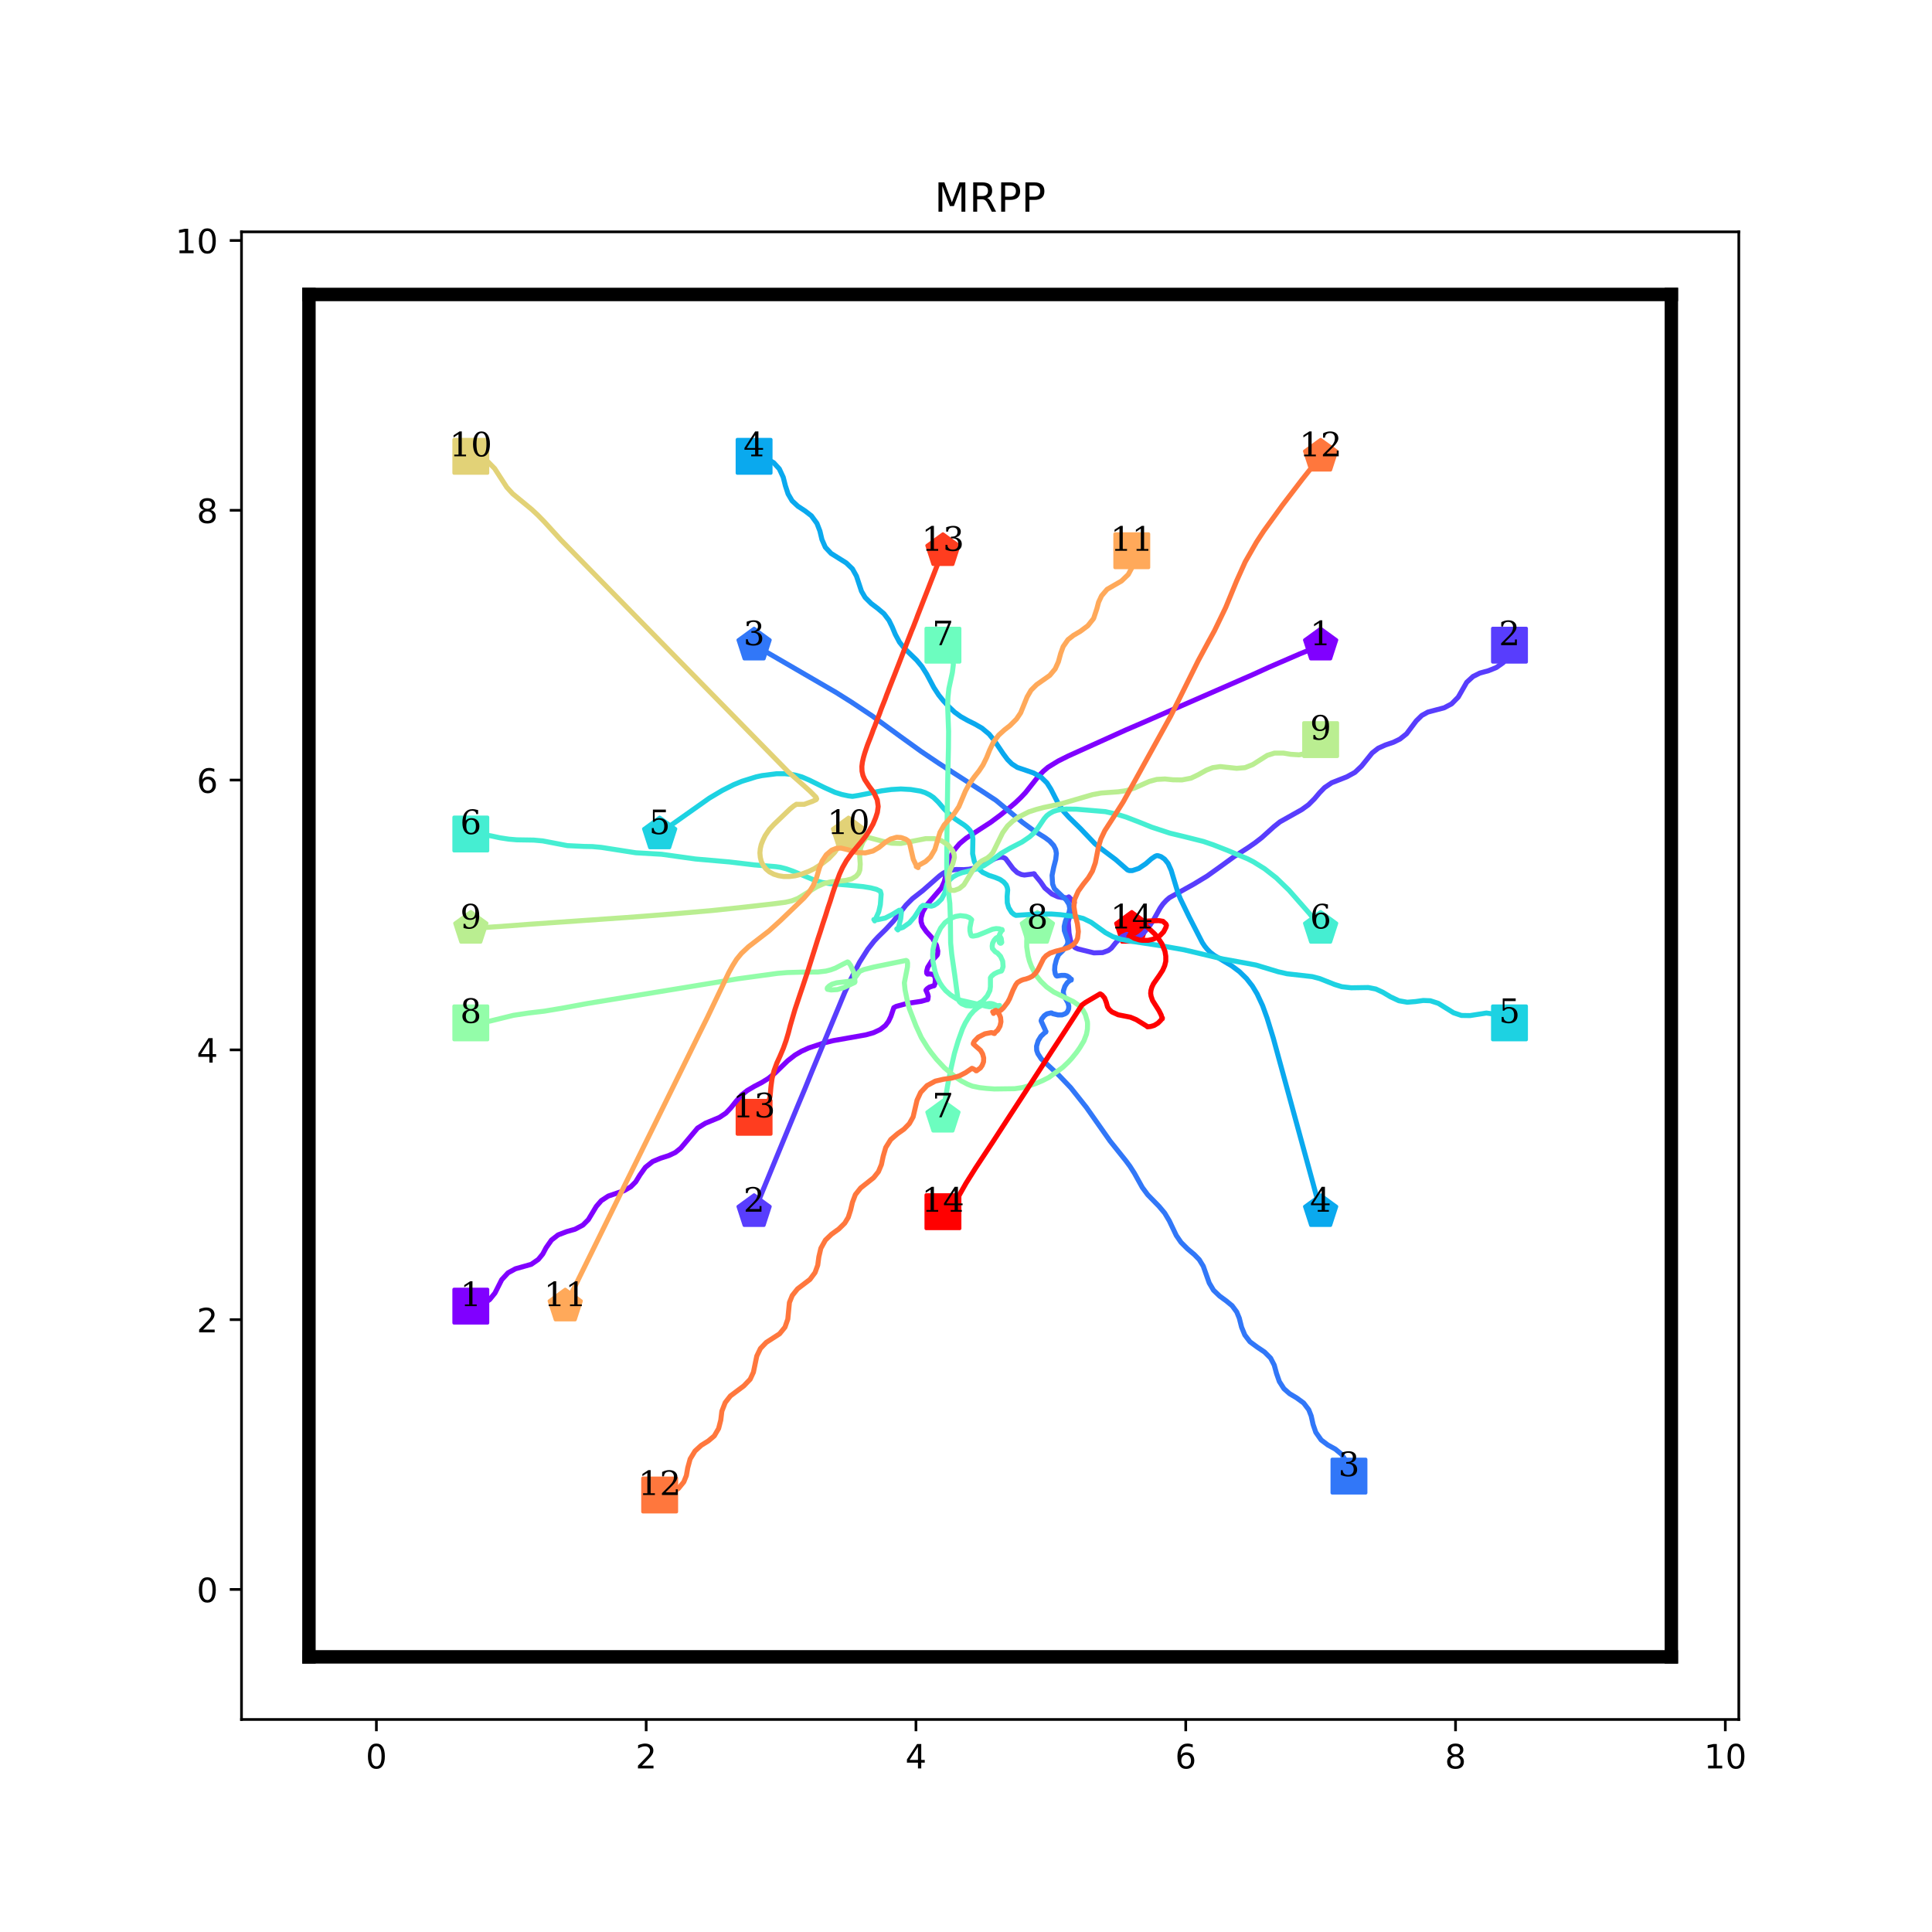 <?xml version="1.0" encoding="utf-8" standalone="no"?>
<!DOCTYPE svg PUBLIC "-//W3C//DTD SVG 1.1//EN"
  "http://www.w3.org/Graphics/SVG/1.1/DTD/svg11.dtd">
<!-- Created with matplotlib (http://matplotlib.org/) -->
<svg height="576pt" version="1.1" viewBox="0 0 576 576" width="576pt" xmlns="http://www.w3.org/2000/svg" xmlns:xlink="http://www.w3.org/1999/xlink">
 <defs>
  <style type="text/css">
*{stroke-linecap:butt;stroke-linejoin:round;}
  </style>
 </defs>
 <g id="figure_1">
  <g id="patch_1">
   <path d="M 0 576 
L 576 576 
L 576 0 
L 0 0 
z
" style="fill:#ffffff;"/>
  </g>
  <g id="axes_1">
   <g id="patch_2">
    <path d="M 72 512.64 
L 518.4 512.64 
L 518.4 69.12 
L 72 69.12 
z
" style="fill:#ffffff;"/>
   </g>
   <g id="matplotlib.axis_1">
    <g id="xtick_1">
     <g id="line2d_1">
      <defs>
       <path d="M 0 0 
L 0 3.5 
" id="mde48a712d5" style="stroke:#000000;stroke-width:0.8;"/>
      </defs>
      <g>
       <use style="stroke:#000000;stroke-width:0.8;" x="112.216" xlink:href="#mde48a712d5" y="512.64"/>
      </g>
     </g>
     <g id="text_1">
      <!-- 0 -->
      <defs>
       <path d="M 31.781 66.406 
Q 24.172 66.406 20.328 58.906 
Q 16.5 51.422 16.5 36.375 
Q 16.5 21.391 20.328 13.891 
Q 24.172 6.391 31.781 6.391 
Q 39.453 6.391 43.281 13.891 
Q 47.125 21.391 47.125 36.375 
Q 47.125 51.422 43.281 58.906 
Q 39.453 66.406 31.781 66.406 
z
M 31.781 74.219 
Q 44.047 74.219 50.516 64.516 
Q 56.984 54.828 56.984 36.375 
Q 56.984 17.969 50.516 8.266 
Q 44.047 -1.422 31.781 -1.422 
Q 19.531 -1.422 13.062 8.266 
Q 6.594 17.969 6.594 36.375 
Q 6.594 54.828 13.062 64.516 
Q 19.531 74.219 31.781 74.219 
z
" id="DejaVuSans-30"/>
      </defs>
      <g transform="translate(109.035 527.238)scale(0.1 -0.1)">
       <use xlink:href="#DejaVuSans-30"/>
      </g>
     </g>
    </g>
    <g id="xtick_2">
     <g id="line2d_2">
      <g>
       <use style="stroke:#000000;stroke-width:0.8;" x="192.649" xlink:href="#mde48a712d5" y="512.64"/>
      </g>
     </g>
     <g id="text_2">
      <!-- 2 -->
      <defs>
       <path d="M 19.188 8.297 
L 53.609 8.297 
L 53.609 0 
L 7.328 0 
L 7.328 8.297 
Q 12.938 14.109 22.625 23.891 
Q 32.328 33.688 34.812 36.531 
Q 39.547 41.844 41.422 45.531 
Q 43.312 49.219 43.312 52.781 
Q 43.312 58.594 39.234 62.25 
Q 35.156 65.922 28.609 65.922 
Q 23.969 65.922 18.812 64.312 
Q 13.672 62.703 7.812 59.422 
L 7.812 69.391 
Q 13.766 71.781 18.938 73 
Q 24.125 74.219 28.422 74.219 
Q 39.75 74.219 46.484 68.547 
Q 53.219 62.891 53.219 53.422 
Q 53.219 48.922 51.531 44.891 
Q 49.859 40.875 45.406 35.406 
Q 44.188 33.984 37.641 27.219 
Q 31.109 20.453 19.188 8.297 
z
" id="DejaVuSans-32"/>
      </defs>
      <g transform="translate(189.467 527.238)scale(0.1 -0.1)">
       <use xlink:href="#DejaVuSans-32"/>
      </g>
     </g>
    </g>
    <g id="xtick_3">
     <g id="line2d_3">
      <g>
       <use style="stroke:#000000;stroke-width:0.8;" x="273.081" xlink:href="#mde48a712d5" y="512.64"/>
      </g>
     </g>
     <g id="text_3">
      <!-- 4 -->
      <defs>
       <path d="M 37.797 64.312 
L 12.891 25.391 
L 37.797 25.391 
z
M 35.203 72.906 
L 47.609 72.906 
L 47.609 25.391 
L 58.016 25.391 
L 58.016 17.188 
L 47.609 17.188 
L 47.609 0 
L 37.797 0 
L 37.797 17.188 
L 4.891 17.188 
L 4.891 26.703 
z
" id="DejaVuSans-34"/>
      </defs>
      <g transform="translate(269.9 527.238)scale(0.1 -0.1)">
       <use xlink:href="#DejaVuSans-34"/>
      </g>
     </g>
    </g>
    <g id="xtick_4">
     <g id="line2d_4">
      <g>
       <use style="stroke:#000000;stroke-width:0.8;" x="353.514" xlink:href="#mde48a712d5" y="512.64"/>
      </g>
     </g>
     <g id="text_4">
      <!-- 6 -->
      <defs>
       <path d="M 33.016 40.375 
Q 26.375 40.375 22.484 35.828 
Q 18.609 31.297 18.609 23.391 
Q 18.609 15.531 22.484 10.953 
Q 26.375 6.391 33.016 6.391 
Q 39.656 6.391 43.531 10.953 
Q 47.406 15.531 47.406 23.391 
Q 47.406 31.297 43.531 35.828 
Q 39.656 40.375 33.016 40.375 
z
M 52.594 71.297 
L 52.594 62.312 
Q 48.875 64.062 45.094 64.984 
Q 41.312 65.922 37.594 65.922 
Q 27.828 65.922 22.672 59.328 
Q 17.531 52.734 16.797 39.406 
Q 19.672 43.656 24.016 45.922 
Q 28.375 48.188 33.594 48.188 
Q 44.578 48.188 50.953 41.516 
Q 57.328 34.859 57.328 23.391 
Q 57.328 12.156 50.688 5.359 
Q 44.047 -1.422 33.016 -1.422 
Q 20.359 -1.422 13.672 8.266 
Q 6.984 17.969 6.984 36.375 
Q 6.984 53.656 15.188 63.938 
Q 23.391 74.219 37.203 74.219 
Q 40.922 74.219 44.703 73.484 
Q 48.484 72.75 52.594 71.297 
z
" id="DejaVuSans-36"/>
      </defs>
      <g transform="translate(350.332 527.238)scale(0.1 -0.1)">
       <use xlink:href="#DejaVuSans-36"/>
      </g>
     </g>
    </g>
    <g id="xtick_5">
     <g id="line2d_5">
      <g>
       <use style="stroke:#000000;stroke-width:0.8;" x="433.946" xlink:href="#mde48a712d5" y="512.64"/>
      </g>
     </g>
     <g id="text_5">
      <!-- 8 -->
      <defs>
       <path d="M 31.781 34.625 
Q 24.75 34.625 20.719 30.859 
Q 16.703 27.094 16.703 20.516 
Q 16.703 13.922 20.719 10.156 
Q 24.75 6.391 31.781 6.391 
Q 38.812 6.391 42.859 10.172 
Q 46.922 13.969 46.922 20.516 
Q 46.922 27.094 42.891 30.859 
Q 38.875 34.625 31.781 34.625 
z
M 21.922 38.812 
Q 15.578 40.375 12.031 44.719 
Q 8.5 49.078 8.5 55.328 
Q 8.5 64.062 14.719 69.141 
Q 20.953 74.219 31.781 74.219 
Q 42.672 74.219 48.875 69.141 
Q 55.078 64.062 55.078 55.328 
Q 55.078 49.078 51.531 44.719 
Q 48 40.375 41.703 38.812 
Q 48.828 37.156 52.797 32.312 
Q 56.781 27.484 56.781 20.516 
Q 56.781 9.906 50.312 4.234 
Q 43.844 -1.422 31.781 -1.422 
Q 19.734 -1.422 13.25 4.234 
Q 6.781 9.906 6.781 20.516 
Q 6.781 27.484 10.781 32.312 
Q 14.797 37.156 21.922 38.812 
z
M 18.312 54.391 
Q 18.312 48.734 21.844 45.562 
Q 25.391 42.391 31.781 42.391 
Q 38.141 42.391 41.719 45.562 
Q 45.312 48.734 45.312 54.391 
Q 45.312 60.062 41.719 63.234 
Q 38.141 66.406 31.781 66.406 
Q 25.391 66.406 21.844 63.234 
Q 18.312 60.062 18.312 54.391 
z
" id="DejaVuSans-38"/>
      </defs>
      <g transform="translate(430.765 527.238)scale(0.1 -0.1)">
       <use xlink:href="#DejaVuSans-38"/>
      </g>
     </g>
    </g>
    <g id="xtick_6">
     <g id="line2d_6">
      <g>
       <use style="stroke:#000000;stroke-width:0.8;" x="514.378" xlink:href="#mde48a712d5" y="512.64"/>
      </g>
     </g>
     <g id="text_6">
      <!-- 10 -->
      <defs>
       <path d="M 12.406 8.297 
L 28.516 8.297 
L 28.516 63.922 
L 10.984 60.406 
L 10.984 69.391 
L 28.422 72.906 
L 38.281 72.906 
L 38.281 8.297 
L 54.391 8.297 
L 54.391 0 
L 12.406 0 
z
" id="DejaVuSans-31"/>
      </defs>
      <g transform="translate(508.016 527.238)scale(0.1 -0.1)">
       <use xlink:href="#DejaVuSans-31"/>
       <use x="63.623" xlink:href="#DejaVuSans-30"/>
      </g>
     </g>
    </g>
   </g>
   <g id="matplotlib.axis_2">
    <g id="ytick_1">
     <g id="line2d_7">
      <defs>
       <path d="M 0 0 
L -3.5 0 
" id="m6e3dd8efc0" style="stroke:#000000;stroke-width:0.8;"/>
      </defs>
      <g>
       <use style="stroke:#000000;stroke-width:0.8;" x="72" xlink:href="#m6e3dd8efc0" y="473.864"/>
      </g>
     </g>
     <g id="text_7">
      <!-- 0 -->
      <g transform="translate(58.638 477.663)scale(0.1 -0.1)">
       <use xlink:href="#DejaVuSans-30"/>
      </g>
     </g>
    </g>
    <g id="ytick_2">
     <g id="line2d_8">
      <g>
       <use style="stroke:#000000;stroke-width:0.8;" x="72" xlink:href="#m6e3dd8efc0" y="393.431"/>
      </g>
     </g>
     <g id="text_8">
      <!-- 2 -->
      <g transform="translate(58.638 397.231)scale(0.1 -0.1)">
       <use xlink:href="#DejaVuSans-32"/>
      </g>
     </g>
    </g>
    <g id="ytick_3">
     <g id="line2d_9">
      <g>
       <use style="stroke:#000000;stroke-width:0.8;" x="72" xlink:href="#m6e3dd8efc0" y="312.999"/>
      </g>
     </g>
     <g id="text_9">
      <!-- 4 -->
      <g transform="translate(58.638 316.798)scale(0.1 -0.1)">
       <use xlink:href="#DejaVuSans-34"/>
      </g>
     </g>
    </g>
    <g id="ytick_4">
     <g id="line2d_10">
      <g>
       <use style="stroke:#000000;stroke-width:0.8;" x="72" xlink:href="#m6e3dd8efc0" y="232.566"/>
      </g>
     </g>
     <g id="text_10">
      <!-- 6 -->
      <g transform="translate(58.638 236.366)scale(0.1 -0.1)">
       <use xlink:href="#DejaVuSans-36"/>
      </g>
     </g>
    </g>
    <g id="ytick_5">
     <g id="line2d_11">
      <g>
       <use style="stroke:#000000;stroke-width:0.8;" x="72" xlink:href="#m6e3dd8efc0" y="152.134"/>
      </g>
     </g>
     <g id="text_11">
      <!-- 8 -->
      <g transform="translate(58.638 155.933)scale(0.1 -0.1)">
       <use xlink:href="#DejaVuSans-38"/>
      </g>
     </g>
    </g>
    <g id="ytick_6">
     <g id="line2d_12">
      <g>
       <use style="stroke:#000000;stroke-width:0.8;" x="72" xlink:href="#m6e3dd8efc0" y="71.702"/>
      </g>
     </g>
     <g id="text_12">
      <!-- 10 -->
      <g transform="translate(52.275 75.501)scale(0.1 -0.1)">
       <use xlink:href="#DejaVuSans-31"/>
       <use x="63.623" xlink:href="#DejaVuSans-30"/>
      </g>
     </g>
    </g>
   </g>
   <g id="line2d_13">
    <path clip-path="url(#pb5ffbaf751)" d="M 140.368 389.41 
" style="fill:none;stroke:#1f77b4;stroke-linecap:square;stroke-width:1.5;"/>
    <defs>
     <path d="M -5 5 
L 5 5 
L 5 -5 
L -5 -5 
z
" id="mae723fbf89" style="stroke:#8000ff;stroke-linejoin:miter;"/>
    </defs>
    <g clip-path="url(#pb5ffbaf751)">
     <use style="fill:#8000ff;stroke:#8000ff;stroke-linejoin:miter;" x="140.368" xlink:href="#mae723fbf89" y="389.41"/>
    </g>
   </g>
   <g id="line2d_14">
    <path clip-path="url(#pb5ffbaf751)" d="M 393.73 192.35 
" style="fill:none;stroke:#ff7f0e;stroke-linecap:square;stroke-width:1.5;"/>
    <defs>
     <path d="M 0 -5 
L -4.755 -1.545 
L -2.939 4.045 
L 2.939 4.045 
L 4.755 -1.545 
z
" id="me77fd619d6" style="stroke:#8000ff;stroke-linejoin:miter;"/>
    </defs>
    <g clip-path="url(#pb5ffbaf751)">
     <use style="fill:#8000ff;stroke:#8000ff;stroke-linejoin:miter;" x="393.73" xlink:href="#me77fd619d6" y="192.35"/>
    </g>
   </g>
   <g id="line2d_15">
    <path clip-path="url(#pb5ffbaf751)" d="M 450.032 192.35 
" style="fill:none;stroke:#2ca02c;stroke-linecap:square;stroke-width:1.5;"/>
    <defs>
     <path d="M -5 5 
L 5 5 
L 5 -5 
L -5 -5 
z
" id="m081a820b44" style="stroke:#583dfd;stroke-linejoin:miter;"/>
    </defs>
    <g clip-path="url(#pb5ffbaf751)">
     <use style="fill:#583dfd;stroke:#583dfd;stroke-linejoin:miter;" x="450.032" xlink:href="#m081a820b44" y="192.35"/>
    </g>
   </g>
   <g id="line2d_16">
    <path clip-path="url(#pb5ffbaf751)" d="M 224.822 361.258 
" style="fill:none;stroke:#d62728;stroke-linecap:square;stroke-width:1.5;"/>
    <defs>
     <path d="M 0 -5 
L -4.755 -1.545 
L -2.939 4.045 
L 2.939 4.045 
L 4.755 -1.545 
z
" id="m4398f8b2e6" style="stroke:#583dfd;stroke-linejoin:miter;"/>
    </defs>
    <g clip-path="url(#pb5ffbaf751)">
     <use style="fill:#583dfd;stroke:#583dfd;stroke-linejoin:miter;" x="224.822" xlink:href="#m4398f8b2e6" y="361.258"/>
    </g>
   </g>
   <g id="line2d_17">
    <path clip-path="url(#pb5ffbaf751)" d="M 402.175 440.082 
" style="fill:none;stroke:#9467bd;stroke-linecap:square;stroke-width:1.5;"/>
    <defs>
     <path d="M -5 5 
L 5 5 
L 5 -5 
L -5 -5 
z
" id="m3d6262d3a1" style="stroke:#3177f8;stroke-linejoin:miter;"/>
    </defs>
    <g clip-path="url(#pb5ffbaf751)">
     <use style="fill:#3177f8;stroke:#3177f8;stroke-linejoin:miter;" x="402.175" xlink:href="#m3d6262d3a1" y="440.082"/>
    </g>
   </g>
   <g id="line2d_18">
    <path clip-path="url(#pb5ffbaf751)" d="M 224.822 192.35 
" style="fill:none;stroke:#8c564b;stroke-linecap:square;stroke-width:1.5;"/>
    <defs>
     <path d="M 0 -5 
L -4.755 -1.545 
L -2.939 4.045 
L 2.939 4.045 
L 4.755 -1.545 
z
" id="mb1e2e160c4" style="stroke:#3177f8;stroke-linejoin:miter;"/>
    </defs>
    <g clip-path="url(#pb5ffbaf751)">
     <use style="fill:#3177f8;stroke:#3177f8;stroke-linejoin:miter;" x="224.822" xlink:href="#mb1e2e160c4" y="192.35"/>
    </g>
   </g>
   <g id="line2d_19">
    <path clip-path="url(#pb5ffbaf751)" d="M 224.822 136.048 
" style="fill:none;stroke:#e377c2;stroke-linecap:square;stroke-width:1.5;"/>
    <defs>
     <path d="M -5 5 
L 5 5 
L 5 -5 
L -5 -5 
z
" id="mc5694d726a" style="stroke:#0aa9ee;stroke-linejoin:miter;"/>
    </defs>
    <g clip-path="url(#pb5ffbaf751)">
     <use style="fill:#0aa9ee;stroke:#0aa9ee;stroke-linejoin:miter;" x="224.822" xlink:href="#mc5694d726a" y="136.048"/>
    </g>
   </g>
   <g id="line2d_20">
    <path clip-path="url(#pb5ffbaf751)" d="M 393.73 361.258 
" style="fill:none;stroke:#7f7f7f;stroke-linecap:square;stroke-width:1.5;"/>
    <defs>
     <path d="M 0 -5 
L -4.755 -1.545 
L -2.939 4.045 
L 2.939 4.045 
L 4.755 -1.545 
z
" id="mf64a20d189" style="stroke:#0aa9ee;stroke-linejoin:miter;"/>
    </defs>
    <g clip-path="url(#pb5ffbaf751)">
     <use style="fill:#0aa9ee;stroke:#0aa9ee;stroke-linejoin:miter;" x="393.73" xlink:href="#mf64a20d189" y="361.258"/>
    </g>
   </g>
   <g id="line2d_21">
    <path clip-path="url(#pb5ffbaf751)" d="M 450.032 304.956 
" style="fill:none;stroke:#bcbd22;stroke-linecap:square;stroke-width:1.5;"/>
    <defs>
     <path d="M -5 5 
L 5 5 
L 5 -5 
L -5 -5 
z
" id="m096a42cd55" style="stroke:#1dd2e2;stroke-linejoin:miter;"/>
    </defs>
    <g clip-path="url(#pb5ffbaf751)">
     <use style="fill:#1dd2e2;stroke:#1dd2e2;stroke-linejoin:miter;" x="450.032" xlink:href="#m096a42cd55" y="304.956"/>
    </g>
   </g>
   <g id="line2d_22">
    <path clip-path="url(#pb5ffbaf751)" d="M 196.67 248.653 
" style="fill:none;stroke:#17becf;stroke-linecap:square;stroke-width:1.5;"/>
    <defs>
     <path d="M 0 -5 
L -4.755 -1.545 
L -2.939 4.045 
L 2.939 4.045 
L 4.755 -1.545 
z
" id="m42f785c73b" style="stroke:#1dd2e2;stroke-linejoin:miter;"/>
    </defs>
    <g clip-path="url(#pb5ffbaf751)">
     <use style="fill:#1dd2e2;stroke:#1dd2e2;stroke-linejoin:miter;" x="196.67" xlink:href="#m42f785c73b" y="248.653"/>
    </g>
   </g>
   <g id="line2d_23">
    <path clip-path="url(#pb5ffbaf751)" d="M 140.368 248.653 
" style="fill:none;stroke:#1f77b4;stroke-linecap:square;stroke-width:1.5;"/>
    <defs>
     <path d="M -5 5 
L 5 5 
L 5 -5 
L -5 -5 
z
" id="mee536795b8" style="stroke:#45eed2;stroke-linejoin:miter;"/>
    </defs>
    <g clip-path="url(#pb5ffbaf751)">
     <use style="fill:#45eed2;stroke:#45eed2;stroke-linejoin:miter;" x="140.368" xlink:href="#mee536795b8" y="248.653"/>
    </g>
   </g>
   <g id="line2d_24">
    <path clip-path="url(#pb5ffbaf751)" d="M 393.73 276.804 
" style="fill:none;stroke:#ff7f0e;stroke-linecap:square;stroke-width:1.5;"/>
    <defs>
     <path d="M 0 -5 
L -4.755 -1.545 
L -2.939 4.045 
L 2.939 4.045 
L 4.755 -1.545 
z
" id="m0a34bf8f88" style="stroke:#45eed2;stroke-linejoin:miter;"/>
    </defs>
    <g clip-path="url(#pb5ffbaf751)">
     <use style="fill:#45eed2;stroke:#45eed2;stroke-linejoin:miter;" x="393.73" xlink:href="#m0a34bf8f88" y="276.804"/>
    </g>
   </g>
   <g id="line2d_25">
    <path clip-path="url(#pb5ffbaf751)" d="M 281.124 192.35 
" style="fill:none;stroke:#2ca02c;stroke-linecap:square;stroke-width:1.5;"/>
    <defs>
     <path d="M -5 5 
L 5 5 
L 5 -5 
L -5 -5 
z
" id="me6296aa32d" style="stroke:#6cfdbf;stroke-linejoin:miter;"/>
    </defs>
    <g clip-path="url(#pb5ffbaf751)">
     <use style="fill:#6cfdbf;stroke:#6cfdbf;stroke-linejoin:miter;" x="281.124" xlink:href="#me6296aa32d" y="192.35"/>
    </g>
   </g>
   <g id="line2d_26">
    <path clip-path="url(#pb5ffbaf751)" d="M 281.124 333.107 
" style="fill:none;stroke:#d62728;stroke-linecap:square;stroke-width:1.5;"/>
    <defs>
     <path d="M 0 -5 
L -4.755 -1.545 
L -2.939 4.045 
L 2.939 4.045 
L 4.755 -1.545 
z
" id="m88609861b5" style="stroke:#6cfdbf;stroke-linejoin:miter;"/>
    </defs>
    <g clip-path="url(#pb5ffbaf751)">
     <use style="fill:#6cfdbf;stroke:#6cfdbf;stroke-linejoin:miter;" x="281.124" xlink:href="#m88609861b5" y="333.107"/>
    </g>
   </g>
   <g id="line2d_27">
    <path clip-path="url(#pb5ffbaf751)" d="M 140.368 304.956 
" style="fill:none;stroke:#9467bd;stroke-linecap:square;stroke-width:1.5;"/>
    <defs>
     <path d="M -5 5 
L 5 5 
L 5 -5 
L -5 -5 
z
" id="m5e68e9b24a" style="stroke:#93fda9;stroke-linejoin:miter;"/>
    </defs>
    <g clip-path="url(#pb5ffbaf751)">
     <use style="fill:#93fda9;stroke:#93fda9;stroke-linejoin:miter;" x="140.368" xlink:href="#m5e68e9b24a" y="304.956"/>
    </g>
   </g>
   <g id="line2d_28">
    <path clip-path="url(#pb5ffbaf751)" d="M 309.276 276.804 
" style="fill:none;stroke:#8c564b;stroke-linecap:square;stroke-width:1.5;"/>
    <defs>
     <path d="M 0 -5 
L -4.755 -1.545 
L -2.939 4.045 
L 2.939 4.045 
L 4.755 -1.545 
z
" id="m572976f2ad" style="stroke:#93fda9;stroke-linejoin:miter;"/>
    </defs>
    <g clip-path="url(#pb5ffbaf751)">
     <use style="fill:#93fda9;stroke:#93fda9;stroke-linejoin:miter;" x="309.276" xlink:href="#m572976f2ad" y="276.804"/>
    </g>
   </g>
   <g id="line2d_29">
    <path clip-path="url(#pb5ffbaf751)" d="M 393.73 220.502 
" style="fill:none;stroke:#e377c2;stroke-linecap:square;stroke-width:1.5;"/>
    <defs>
     <path d="M -5 5 
L 5 5 
L 5 -5 
L -5 -5 
z
" id="mc23bf1ff5d" style="stroke:#baee91;stroke-linejoin:miter;"/>
    </defs>
    <g clip-path="url(#pb5ffbaf751)">
     <use style="fill:#baee91;stroke:#baee91;stroke-linejoin:miter;" x="393.73" xlink:href="#mc23bf1ff5d" y="220.502"/>
    </g>
   </g>
   <g id="line2d_30">
    <path clip-path="url(#pb5ffbaf751)" d="M 140.368 276.804 
" style="fill:none;stroke:#7f7f7f;stroke-linecap:square;stroke-width:1.5;"/>
    <defs>
     <path d="M 0 -5 
L -4.755 -1.545 
L -2.939 4.045 
L 2.939 4.045 
L 4.755 -1.545 
z
" id="mace5efb4e6" style="stroke:#baee91;stroke-linejoin:miter;"/>
    </defs>
    <g clip-path="url(#pb5ffbaf751)">
     <use style="fill:#baee91;stroke:#baee91;stroke-linejoin:miter;" x="140.368" xlink:href="#mace5efb4e6" y="276.804"/>
    </g>
   </g>
   <g id="line2d_31">
    <path clip-path="url(#pb5ffbaf751)" d="M 140.368 136.048 
" style="fill:none;stroke:#bcbd22;stroke-linecap:square;stroke-width:1.5;"/>
    <defs>
     <path d="M -5 5 
L 5 5 
L 5 -5 
L -5 -5 
z
" id="mb0737848e3" style="stroke:#e2d277;stroke-linejoin:miter;"/>
    </defs>
    <g clip-path="url(#pb5ffbaf751)">
     <use style="fill:#e2d277;stroke:#e2d277;stroke-linejoin:miter;" x="140.368" xlink:href="#mb0737848e3" y="136.048"/>
    </g>
   </g>
   <g id="line2d_32">
    <path clip-path="url(#pb5ffbaf751)" d="M 252.973 248.653 
" style="fill:none;stroke:#17becf;stroke-linecap:square;stroke-width:1.5;"/>
    <defs>
     <path d="M 0 -5 
L -4.755 -1.545 
L -2.939 4.045 
L 2.939 4.045 
L 4.755 -1.545 
z
" id="mc6deac7307" style="stroke:#e2d277;stroke-linejoin:miter;"/>
    </defs>
    <g clip-path="url(#pb5ffbaf751)">
     <use style="fill:#e2d277;stroke:#e2d277;stroke-linejoin:miter;" x="252.973" xlink:href="#mc6deac7307" y="248.653"/>
    </g>
   </g>
   <g id="line2d_33">
    <path clip-path="url(#pb5ffbaf751)" d="M 337.427 164.199 
" style="fill:none;stroke:#1f77b4;stroke-linecap:square;stroke-width:1.5;"/>
    <defs>
     <path d="M -5 5 
L 5 5 
L 5 -5 
L -5 -5 
z
" id="m9ca0ce22b4" style="stroke:#ffa95a;stroke-linejoin:miter;"/>
    </defs>
    <g clip-path="url(#pb5ffbaf751)">
     <use style="fill:#ffa95a;stroke:#ffa95a;stroke-linejoin:miter;" x="337.427" xlink:href="#m9ca0ce22b4" y="164.199"/>
    </g>
   </g>
   <g id="line2d_34">
    <path clip-path="url(#pb5ffbaf751)" d="M 168.519 389.41 
" style="fill:none;stroke:#ff7f0e;stroke-linecap:square;stroke-width:1.5;"/>
    <defs>
     <path d="M 0 -5 
L -4.755 -1.545 
L -2.939 4.045 
L 2.939 4.045 
L 4.755 -1.545 
z
" id="mfa32139a66" style="stroke:#ffa95a;stroke-linejoin:miter;"/>
    </defs>
    <g clip-path="url(#pb5ffbaf751)">
     <use style="fill:#ffa95a;stroke:#ffa95a;stroke-linejoin:miter;" x="168.519" xlink:href="#mfa32139a66" y="389.41"/>
    </g>
   </g>
   <g id="line2d_35">
    <path clip-path="url(#pb5ffbaf751)" d="M 196.67 445.712 
" style="fill:none;stroke:#2ca02c;stroke-linecap:square;stroke-width:1.5;"/>
    <defs>
     <path d="M -5 5 
L 5 5 
L 5 -5 
L -5 -5 
z
" id="m97e7659d92" style="stroke:#ff773d;stroke-linejoin:miter;"/>
    </defs>
    <g clip-path="url(#pb5ffbaf751)">
     <use style="fill:#ff773d;stroke:#ff773d;stroke-linejoin:miter;" x="196.67" xlink:href="#m97e7659d92" y="445.712"/>
    </g>
   </g>
   <g id="line2d_36">
    <path clip-path="url(#pb5ffbaf751)" d="M 393.73 136.048 
" style="fill:none;stroke:#d62728;stroke-linecap:square;stroke-width:1.5;"/>
    <defs>
     <path d="M 0 -5 
L -4.755 -1.545 
L -2.939 4.045 
L 2.939 4.045 
L 4.755 -1.545 
z
" id="m1680b0ab1d" style="stroke:#ff773d;stroke-linejoin:miter;"/>
    </defs>
    <g clip-path="url(#pb5ffbaf751)">
     <use style="fill:#ff773d;stroke:#ff773d;stroke-linejoin:miter;" x="393.73" xlink:href="#m1680b0ab1d" y="136.048"/>
    </g>
   </g>
   <g id="line2d_37">
    <path clip-path="url(#pb5ffbaf751)" d="M 224.822 333.107 
" style="fill:none;stroke:#9467bd;stroke-linecap:square;stroke-width:1.5;"/>
    <defs>
     <path d="M -5 5 
L 5 5 
L 5 -5 
L -5 -5 
z
" id="md872c8b5fa" style="stroke:#ff3d1f;stroke-linejoin:miter;"/>
    </defs>
    <g clip-path="url(#pb5ffbaf751)">
     <use style="fill:#ff3d1f;stroke:#ff3d1f;stroke-linejoin:miter;" x="224.822" xlink:href="#md872c8b5fa" y="333.107"/>
    </g>
   </g>
   <g id="line2d_38">
    <path clip-path="url(#pb5ffbaf751)" d="M 281.124 164.199 
" style="fill:none;stroke:#8c564b;stroke-linecap:square;stroke-width:1.5;"/>
    <defs>
     <path d="M 0 -5 
L -4.755 -1.545 
L -2.939 4.045 
L 2.939 4.045 
L 4.755 -1.545 
z
" id="m68be33ccec" style="stroke:#ff3d1f;stroke-linejoin:miter;"/>
    </defs>
    <g clip-path="url(#pb5ffbaf751)">
     <use style="fill:#ff3d1f;stroke:#ff3d1f;stroke-linejoin:miter;" x="281.124" xlink:href="#m68be33ccec" y="164.199"/>
    </g>
   </g>
   <g id="line2d_39">
    <path clip-path="url(#pb5ffbaf751)" d="M 281.124 361.258 
" style="fill:none;stroke:#e377c2;stroke-linecap:square;stroke-width:1.5;"/>
    <defs>
     <path d="M -5 5 
L 5 5 
L 5 -5 
L -5 -5 
z
" id="m01614d5834" style="stroke:#ff0000;stroke-linejoin:miter;"/>
    </defs>
    <g clip-path="url(#pb5ffbaf751)">
     <use style="fill:#ff0000;stroke:#ff0000;stroke-linejoin:miter;" x="281.124" xlink:href="#m01614d5834" y="361.258"/>
    </g>
   </g>
   <g id="line2d_40">
    <path clip-path="url(#pb5ffbaf751)" d="M 337.427 276.804 
" style="fill:none;stroke:#7f7f7f;stroke-linecap:square;stroke-width:1.5;"/>
    <defs>
     <path d="M 0 -5 
L -4.755 -1.545 
L -2.939 4.045 
L 2.939 4.045 
L 4.755 -1.545 
z
" id="m9044a81734" style="stroke:#ff0000;stroke-linejoin:miter;"/>
    </defs>
    <g clip-path="url(#pb5ffbaf751)">
     <use style="fill:#ff0000;stroke:#ff0000;stroke-linejoin:miter;" x="337.427" xlink:href="#m9044a81734" y="276.804"/>
    </g>
   </g>
   <g id="line2d_41"/>
   <g id="line2d_42">
    <path clip-path="url(#pb5ffbaf751)" d="M 92.108 493.972 
L 92.108 87.788 
" style="fill:none;stroke:#000000;stroke-linecap:square;stroke-width:4;"/>
   </g>
   <g id="line2d_43">
    <path clip-path="url(#pb5ffbaf751)" d="M 92.108 87.788 
L 498.292 87.788 
" style="fill:none;stroke:#000000;stroke-linecap:square;stroke-width:4;"/>
   </g>
   <g id="line2d_44">
    <path clip-path="url(#pb5ffbaf751)" d="M 498.292 87.788 
L 498.292 493.972 
" style="fill:none;stroke:#000000;stroke-linecap:square;stroke-width:4;"/>
   </g>
   <g id="line2d_45">
    <path clip-path="url(#pb5ffbaf751)" d="M 498.292 493.972 
L 92.108 493.972 
" style="fill:none;stroke:#000000;stroke-linecap:square;stroke-width:4;"/>
   </g>
   <g id="line2d_46">
    <path clip-path="url(#pb5ffbaf751)" d="M 140.368 389.41 
L 141.252 389.37 
L 143.786 388.806 
L 145.958 387.479 
L 147.566 385.509 
L 149.577 381.527 
L 151.467 379.476 
L 153.679 378.27 
L 158.384 376.943 
L 160.476 375.495 
L 161.803 373.886 
L 162.808 371.996 
L 164.417 369.704 
L 166.387 368.176 
L 168.881 367.21 
L 171.414 366.486 
L 173.787 365.24 
L 175.396 363.631 
L 177.769 359.69 
L 179.257 357.961 
L 181.348 356.593 
L 186.053 354.985 
L 188.064 353.818 
L 189.512 352.371 
L 190.799 350.279 
L 192.407 348.027 
L 194.579 346.298 
L 196.871 345.333 
L 199.365 344.528 
L 201.335 343.603 
L 202.944 342.317 
L 207.971 336.324 
L 210.304 334.877 
L 214.486 333.147 
L 216.416 331.86 
L 217.864 330.332 
L 219.433 328.362 
L 221.082 326.471 
L 222.811 325.104 
L 224.942 323.857 
L 227.114 322.731 
L 229.125 321.485 
L 230.975 319.997 
L 234.835 316.256 
L 237.007 314.567 
L 238.897 313.441 
L 241.109 312.436 
L 245.734 310.908 
L 248.348 310.264 
L 258.121 308.535 
L 260.413 307.891 
L 262.464 306.926 
L 263.992 305.72 
L 264.917 304.473 
L 265.601 303.025 
L 266.486 300.411 
L 267.169 300.049 
L 270.387 299.165 
L 274.69 298.521 
L 276.62 297.958 
L 276.54 298.038 
L 276.66 297.717 
L 276.741 297.033 
L 276.54 296.309 
L 276.057 295.223 
L 276.097 295.143 
L 276.419 294.781 
L 277.103 294.298 
L 278.55 293.816 
L 278.47 293.896 
L 278.752 293.253 
L 278.872 292.046 
L 278.671 291.041 
L 278.51 290.84 
L 277.907 290.478 
L 277.183 290.357 
L 276.499 290.397 
L 276.298 290.156 
L 276.258 289.633 
L 276.58 288.387 
L 277.746 286.537 
L 279.395 284.767 
L 279.516 284.486 
L 279.596 283.561 
L 279.194 281.831 
L 278.068 279.821 
L 276.138 277.689 
L 275.011 276.08 
L 274.609 274.834 
L 274.609 273.627 
L 275.092 271.898 
L 276.258 269.847 
L 280.682 264.699 
L 281.526 262.849 
L 283.376 255.53 
L 284.543 253.358 
L 286.111 251.508 
L 288.042 249.9 
L 292.063 247.286 
L 295.361 245.154 
L 298.337 242.942 
L 301.313 240.529 
L 302.68 239.363 
L 304.249 237.875 
L 305.737 236.307 
L 309.718 231.28 
L 311.126 229.872 
L 312.453 228.746 
L 315.469 226.896 
L 318.525 225.368 
L 335.698 217.606 
L 340.564 215.515 
L 373.702 201.037 
L 378.367 198.906 
L 387.577 194.924 
L 392.443 192.954 
L 392.443 192.954 
" style="fill:none;stroke:#8000ff;stroke-linecap:square;stroke-width:1.5;"/>
   </g>
   <g id="line2d_47">
    <path clip-path="url(#pb5ffbaf751)" d="M 450.032 192.35 
L 450.234 192.39 
L 450.394 192.632 
L 450.354 193.517 
L 449.63 195.527 
L 448.142 197.578 
L 446.091 199.026 
L 443.799 199.951 
L 441.185 200.675 
L 439.174 201.68 
L 437.284 203.41 
L 434.75 207.834 
L 432.78 209.844 
L 430.568 211.011 
L 425.702 212.298 
L 423.892 213.303 
L 422.243 214.912 
L 419.347 218.772 
L 417.377 220.341 
L 415.406 221.306 
L 413.034 222.11 
L 410.902 223.075 
L 409.092 224.483 
L 405.915 228.424 
L 403.945 230.274 
L 401.532 231.601 
L 397.027 233.371 
L 394.896 234.819 
L 393.448 236.307 
L 391.88 238.157 
L 390.11 239.926 
L 388.099 241.374 
L 381.584 245.034 
L 379.734 246.522 
L 376.115 249.779 
L 374.185 251.267 
L 372.214 252.634 
L 367.911 255.409 
L 363.809 258.385 
L 359.868 261.2 
L 355.806 263.654 
L 348.647 267.635 
L 347.722 268.439 
L 346.717 269.525 
L 345.872 270.732 
L 343.942 274.19 
L 342.534 276.322 
L 341.046 278.051 
L 339.8 279.097 
L 338.593 279.78 
L 338.191 279.7 
L 337.387 279.378 
L 335.979 278.574 
L 334.572 279.217 
L 332.802 280.866 
L 331.354 282.676 
L 330.47 283.36 
L 328.74 284.003 
L 326.126 284.083 
L 321.381 282.917 
L 320.496 282.515 
L 319.732 281.67 
L 319.169 280.384 
L 318.726 278.212 
L 318.485 274.995 
L 318.646 274.15 
L 318.968 273.145 
L 319.893 270.852 
L 320.174 269.646 
L 320.174 268.922 
L 320.255 269.083 
L 320.295 269.123 
L 318.646 267.394 
L 318.847 267.756 
L 317.721 267.635 
L 316.635 267.595 
L 315.389 267.354 
L 313.619 266.549 
L 311.488 264.739 
L 310.241 262.93 
L 308.23 260.477 
L 308.391 260.557 
L 307.949 260.557 
L 305.415 260.879 
L 304.49 260.718 
L 303.283 260.155 
L 302.037 258.989 
L 299.825 256.013 
L 299.423 255.771 
L 298.819 255.57 
L 297.894 255.61 
L 296.728 255.932 
L 293.189 257.782 
L 290.816 258.747 
L 288.926 259.149 
L 287.318 259.27 
L 285.106 259.23 
L 283.175 259.471 
L 282.17 259.833 
L 281.165 260.356 
L 280.119 261.12 
L 275.132 265.504 
L 272.035 267.917 
L 270.105 269.847 
L 268.215 272.26 
L 266.365 274.633 
L 264.032 277.126 
L 261.74 279.378 
L 260.614 280.585 
L 258.724 282.998 
L 256.271 286.858 
L 253.536 292.207 
L 251.887 295.786 
L 242.034 319.514 
L 239.862 324.863 
L 238.053 329.166 
L 231.859 344.166 
L 229.165 350.722 
L 225.264 360.173 
L 225.264 360.173 
" style="fill:none;stroke:#583dfd;stroke-linecap:square;stroke-width:1.5;"/>
   </g>
   <g id="line2d_48">
    <path clip-path="url(#pb5ffbaf751)" d="M 402.175 440.082 
L 402.014 440.122 
L 401.853 440.283 
L 401.974 439.801 
L 402.014 438.112 
L 401.331 435.618 
L 399.923 433.527 
L 398.113 432.039 
L 395.861 430.792 
L 393.891 429.304 
L 392.282 427.012 
L 391.478 424.679 
L 390.915 422.146 
L 390.191 420.296 
L 388.662 418.285 
L 386.571 416.757 
L 384.48 415.51 
L 382.791 414.022 
L 381.424 411.891 
L 380.579 409.478 
L 379.895 406.984 
L 378.81 404.893 
L 377 403.083 
L 374.788 401.595 
L 372.656 400.027 
L 371.128 398.016 
L 370.163 395.683 
L 369.479 392.989 
L 368.715 391.139 
L 367.348 389.289 
L 365.538 387.801 
L 363.608 386.394 
L 361.798 384.664 
L 360.511 382.493 
L 358.742 377.506 
L 357.535 375.535 
L 356.087 374.047 
L 354.036 372.318 
L 352.106 370.387 
L 350.698 368.336 
L 348.607 363.953 
L 347.24 361.661 
L 345.551 359.65 
L 342.173 356.191 
L 340.564 354.019 
L 338.191 349.757 
L 336.904 347.746 
L 335.658 346.057 
L 330.952 340.185 
L 323.874 330.131 
L 319.209 324.259 
L 315.71 320.6 
L 310.442 315.693 
L 309.437 314.165 
L 309.075 313.16 
L 309.034 311.913 
L 309.517 310.304 
L 310.321 308.977 
L 311.85 307.53 
L 311.809 307.61 
L 311.769 307.731 
L 311.608 307.047 
L 310.402 304.393 
L 310.402 304.272 
L 310.603 303.749 
L 311.327 302.824 
L 312.131 302.261 
L 313.418 301.98 
L 313.579 302.02 
L 313.579 302.06 
L 313.619 302.1 
L 313.579 302.06 
L 313.901 302.221 
L 315.429 302.583 
L 316.635 302.583 
L 317.52 302.261 
L 318.043 301.899 
L 318.324 301.457 
L 318.606 300.773 
L 318.646 299.969 
L 318.405 299.004 
L 317.721 297.797 
L 317.319 297.154 
L 317.037 296.269 
L 317.037 295.424 
L 317.48 294.057 
L 318.163 293.011 
L 319.41 291.926 
L 319.37 292.006 
L 319.37 292.207 
L 319.249 291.926 
L 318.767 291.363 
L 318.123 290.96 
L 317.52 290.8 
L 316.434 290.8 
L 316.434 290.8 
L 315.107 291.001 
L 314.906 290.88 
L 314.624 290.357 
L 314.423 289.191 
L 314.504 287.904 
L 314.946 286.134 
L 315.59 284.646 
L 316.796 283.48 
L 318.043 281.912 
L 318.284 281.389 
L 318.365 280.866 
L 318.284 280.142 
L 317.319 277.448 
L 317.279 276.201 
L 317.641 274.633 
L 318.767 271.898 
L 318.928 270.812 
L 318.686 269.606 
L 317.882 268.319 
L 314.343 264.941 
L 313.82 263.573 
L 313.659 260.999 
L 314.142 258.586 
L 314.745 256.254 
L 314.946 254.444 
L 314.745 253.278 
L 314.142 252.071 
L 312.935 250.744 
L 311.528 249.699 
L 308.109 247.567 
L 304.812 245.154 
L 296.97 238.639 
L 292.747 235.864 
L 283.014 229.59 
L 279.837 227.539 
L 274.529 223.96 
L 268.336 219.496 
L 260.011 213.424 
L 253.777 209.281 
L 249.233 206.426 
L 229.768 195.125 
L 225.344 192.632 
L 225.344 192.632 
" style="fill:none;stroke:#3177f8;stroke-linecap:square;stroke-width:1.5;"/>
   </g>
   <g id="line2d_49">
    <path clip-path="url(#pb5ffbaf751)" d="M 224.822 136.048 
L 225.907 136.088 
L 228.2 136.57 
L 230.653 137.938 
L 232.342 139.788 
L 233.508 142.281 
L 234.152 144.815 
L 234.956 147.268 
L 236.163 149.319 
L 237.892 150.928 
L 239.983 152.295 
L 241.914 153.783 
L 243.562 156.035 
L 244.447 158.327 
L 245.05 160.861 
L 246.056 163.153 
L 247.785 165.003 
L 252.289 167.818 
L 254.139 169.588 
L 255.346 171.76 
L 256.834 176.264 
L 257.92 178.114 
L 259.729 179.923 
L 261.7 181.411 
L 263.55 182.98 
L 265.038 184.95 
L 266.003 186.921 
L 266.928 189.133 
L 268.175 191.466 
L 269.622 193.275 
L 273.282 196.814 
L 274.851 198.704 
L 276.298 200.997 
L 278.43 205.018 
L 279.878 207.23 
L 281.205 208.879 
L 283.014 210.81 
L 284.583 212.298 
L 286.473 213.665 
L 288.484 214.791 
L 290.656 215.877 
L 292.747 217.083 
L 294.878 218.853 
L 296.447 220.783 
L 299.101 224.724 
L 300.388 226.454 
L 301.675 227.741 
L 303.283 228.786 
L 308.109 230.435 
L 310.321 231.642 
L 312.131 233.411 
L 313.297 235.261 
L 315.59 239.725 
L 317.078 241.897 
L 318.686 243.666 
L 322.145 247.044 
L 326.368 251.468 
L 327.775 252.634 
L 332.601 256.254 
L 336.14 259.35 
L 336.663 259.552 
L 337.588 259.552 
L 339.518 258.908 
L 341.61 257.501 
L 343.258 256.053 
L 344.384 255.289 
L 344.907 255.088 
L 345.309 255.128 
L 346.154 255.409 
L 347.2 256.133 
L 348.245 257.42 
L 349.17 259.471 
L 351.141 266.026 
L 351.865 267.876 
L 354.519 273.346 
L 358.46 281.027 
L 359.184 282.113 
L 359.908 282.998 
L 360.833 283.923 
L 362.039 284.848 
L 364.774 286.496 
L 367.267 287.984 
L 369.52 289.674 
L 371.651 291.765 
L 373.38 293.977 
L 374.788 296.309 
L 376.437 299.848 
L 377.764 303.508 
L 379.614 309.5 
L 391.397 352.572 
L 392.684 357.357 
L 393.69 361.098 
L 393.69 361.098 
" style="fill:none;stroke:#0aa9ee;stroke-linecap:square;stroke-width:1.5;"/>
   </g>
   <g id="line2d_50">
    <path clip-path="url(#pb5ffbaf751)" d="M 450.032 304.956 
L 449.791 305.036 
L 449.711 305.438 
L 449.188 304.674 
L 447.74 303.387 
L 445.689 302.382 
L 443.155 302.02 
L 438.249 302.784 
L 435.715 302.744 
L 433.343 301.939 
L 428.798 299.124 
L 426.426 298.36 
L 424.334 298.28 
L 422.002 298.602 
L 419.549 298.803 
L 417.055 298.36 
L 414.562 297.194 
L 412.269 295.827 
L 410.178 294.861 
L 407.926 294.419 
L 402.859 294.499 
L 400.044 294.178 
L 397.952 293.534 
L 393.488 291.765 
L 391.196 291.162 
L 383.716 290.317 
L 381.062 289.714 
L 374.426 287.703 
L 369.439 286.778 
L 364.694 285.933 
L 352.95 283.158 
L 346.074 281.952 
L 341.328 281.228 
L 336.542 280.504 
L 334.129 280.022 
L 331.797 279.258 
L 329.625 278.091 
L 325.282 274.954 
L 322.949 273.828 
L 320.657 273.265 
L 316.153 272.702 
L 313.498 272.501 
L 309.155 272.501 
L 302.881 272.903 
L 302.318 272.622 
L 301.594 272.019 
L 300.71 270.571 
L 300.307 269.163 
L 300.267 267.233 
L 300.428 265.343 
L 300.307 264.619 
L 299.986 263.814 
L 299.262 262.97 
L 298.176 262.206 
L 296.648 261.562 
L 294.878 260.999 
L 292.948 260.074 
L 291.54 258.787 
L 290.495 256.897 
L 289.972 254.525 
L 290.052 250.141 
L 289.891 249.015 
L 289.61 248.251 
L 289.127 247.487 
L 288.403 246.723 
L 287.559 246.039 
L 284.905 244.269 
L 282.934 242.661 
L 281.406 241.092 
L 279.717 239.122 
L 278.309 237.754 
L 277.183 236.99 
L 275.816 236.307 
L 274.448 235.864 
L 271.513 235.382 
L 268.577 235.221 
L 265.762 235.382 
L 262.826 235.784 
L 255.909 237.151 
L 254.139 237.433 
L 254.139 237.433 
L 252.893 237.272 
L 251.002 236.87 
L 248.951 236.226 
L 245.734 234.778 
L 241.35 232.607 
L 239.098 231.642 
L 237.409 231.159 
L 235.68 230.837 
L 234.031 230.676 
L 231.538 230.676 
L 227.154 231.239 
L 225.465 231.601 
L 221.202 232.928 
L 218.749 233.934 
L 215.331 235.663 
L 211.47 237.955 
L 199.244 246.602 
L 197.314 248.05 
L 197.314 248.05 
" style="fill:none;stroke:#1dd2e2;stroke-linecap:square;stroke-width:1.5;"/>
   </g>
   <g id="line2d_51">
    <path clip-path="url(#pb5ffbaf751)" d="M 140.368 248.653 
L 141.896 248.653 
L 144.309 248.854 
L 146.44 249.216 
L 149.054 249.779 
L 151.709 250.181 
L 154.081 250.382 
L 159.108 250.463 
L 161.803 250.704 
L 169.162 252.112 
L 174.189 252.353 
L 176.562 252.393 
L 179.257 252.634 
L 189.552 254.243 
L 197.233 254.685 
L 207.328 256.093 
L 217.462 256.978 
L 224.902 257.862 
L 231.337 258.385 
L 232.704 258.586 
L 234.433 259.029 
L 236.364 259.712 
L 243.12 262.528 
L 245.131 263.091 
L 247.463 263.453 
L 252.531 263.855 
L 257.357 264.337 
L 259.568 264.699 
L 261.298 265.142 
L 262.464 265.705 
L 262.705 266.589 
L 262.464 269.726 
L 261.981 271.858 
L 260.775 274.552 
L 260.775 274.351 
L 260.534 274.15 
L 261.66 274.19 
L 263.912 273.708 
L 265.963 272.662 
L 268.094 271.375 
L 268.496 271.375 
L 268.617 271.536 
L 268.738 272.059 
L 268.537 273.909 
L 267.692 277.247 
L 267.571 277.005 
L 267.37 276.925 
L 267.974 276.885 
L 269.22 276.483 
L 271.11 275.155 
L 272.639 273.386 
L 274.569 270.41 
L 275.172 269.927 
L 276.057 269.968 
L 277.666 270.169 
L 278.47 269.927 
L 279.475 269.284 
L 280.722 268.037 
L 281.687 266.147 
L 282.291 263.573 
L 282.773 262.809 
L 283.376 262.085 
L 284.261 261.361 
L 285.427 260.718 
L 286.795 260.195 
L 289.972 259.431 
L 291.581 258.908 
L 293.35 258.064 
L 295.28 256.817 
L 298.498 254.404 
L 301.232 252.835 
L 304.731 251.026 
L 307.024 249.457 
L 308.27 248.331 
L 309.316 247.044 
L 311.327 244.068 
L 312.091 243.184 
L 312.935 242.54 
L 314.021 241.937 
L 315.147 241.575 
L 316.434 241.334 
L 317.842 241.213 
L 320.898 241.253 
L 329.545 241.977 
L 332.802 242.701 
L 335.698 243.586 
L 339.76 245.154 
L 343.339 246.602 
L 348.848 248.412 
L 353.353 249.498 
L 358.782 250.865 
L 361.718 251.87 
L 365.94 253.519 
L 371.973 256.053 
L 373.702 256.938 
L 377 258.989 
L 380.499 261.723 
L 384.279 265.383 
L 390.392 272.34 
L 393.488 276.201 
L 393.488 276.201 
" style="fill:none;stroke:#45eed2;stroke-linecap:square;stroke-width:1.5;"/>
   </g>
   <g id="line2d_52">
    <path clip-path="url(#pb5ffbaf751)" d="M 281.124 192.35 
L 281.526 192.39 
L 282.25 192.712 
L 282.934 193.315 
L 283.537 194.24 
L 284.02 195.769 
L 284.221 198.182 
L 283.939 200.474 
L 282.894 205.3 
L 282.612 207.954 
L 282.532 210.568 
L 282.813 218.048 
L 282.773 222.915 
L 282.572 231.44 
L 282.371 244.551 
L 282.291 251.508 
L 282.25 257.903 
L 282.291 260.597 
L 282.813 266.268 
L 283.175 269.324 
L 283.336 273.587 
L 283.417 281.067 
L 283.738 284.445 
L 284.663 290.84 
L 285.548 297.475 
L 285.789 298.24 
L 286.111 298.722 
L 286.714 299.245 
L 288.042 299.808 
L 289.53 299.929 
L 290.977 299.607 
L 292.948 298.481 
L 294.355 296.872 
L 295.12 295.304 
L 295.28 294.178 
L 295.28 291.523 
L 295.642 291.001 
L 296.406 290.357 
L 297.452 289.834 
L 298.578 289.472 
L 298.538 289.513 
L 298.699 289.271 
L 299.061 288.186 
L 298.94 286.577 
L 298.297 285.129 
L 297.331 284.083 
L 297.13 284.003 
L 296.688 283.722 
L 295.884 282.797 
L 295.803 282.073 
L 295.924 281.228 
L 296.366 280.343 
L 296.97 279.66 
L 297.935 279.177 
L 298.136 279.217 
L 298.216 279.298 
L 298.498 279.821 
L 298.659 280.947 
L 298.458 281.188 
L 298.256 281.228 
L 297.975 281.027 
L 297.774 280.343 
L 297.774 279.539 
L 297.935 278.775 
L 298.739 277.126 
L 298.739 277.287 
L 298.819 277.367 
L 298.498 277.126 
L 297.975 276.925 
L 296.97 276.845 
L 295.884 277.046 
L 293.471 278.051 
L 291.46 278.855 
L 290.093 279.097 
L 289.65 279.016 
L 289.57 278.936 
L 289.369 278.493 
L 289.168 277.488 
L 289.168 276.563 
L 289.65 274.15 
L 289.69 274.19 
L 289.69 274.23 
L 289.489 273.989 
L 288.966 273.547 
L 288.001 273.185 
L 286.312 272.984 
L 284.864 273.225 
L 283.497 273.788 
L 281.728 275.075 
L 280.441 276.684 
L 279.395 278.815 
L 278.671 280.826 
L 278.148 283.118 
L 278.068 284.606 
L 278.148 286.617 
L 278.792 289.714 
L 279.274 291.121 
L 280.199 293.011 
L 280.963 294.178 
L 281.929 295.344 
L 283.417 296.631 
L 285.226 297.797 
L 286.473 298.24 
L 292.345 299.567 
L 293.873 299.969 
L 294.999 300.17 
L 294.959 300.17 
L 298.015 299.768 
L 297.814 299.888 
L 297.814 300.331 
L 297.211 299.808 
L 296.205 299.366 
L 295.602 299.205 
L 294.959 299.165 
L 293.632 299.366 
L 293.028 299.526 
L 291.581 300.331 
L 290.374 301.336 
L 289.208 302.663 
L 287.8 304.956 
L 286.956 306.725 
L 285.669 310.304 
L 284.543 314.085 
L 283.578 318.307 
L 282.572 323.294 
L 281.728 328.281 
L 281.165 331.981 
L 281.165 331.981 
" style="fill:none;stroke:#6cfdbf;stroke-linecap:square;stroke-width:1.5;"/>
   </g>
   <g id="line2d_53">
    <path clip-path="url(#pb5ffbaf751)" d="M 140.368 304.956 
L 141.373 304.956 
L 143.424 304.835 
L 146.038 304.433 
L 153.076 302.704 
L 157.58 302.02 
L 162.326 301.457 
L 167.594 300.572 
L 175.235 299.165 
L 220.036 291.805 
L 231.819 290.196 
L 234.675 289.955 
L 238.777 289.834 
L 243.884 289.794 
L 246.217 289.513 
L 247.664 289.151 
L 249.072 288.628 
L 251.244 287.502 
L 252.691 286.778 
L 252.933 286.899 
L 253.616 287.824 
L 254.622 290.116 
L 254.903 292.73 
L 254.783 292.931 
L 251.606 294.419 
L 249.675 295.022 
L 247.745 295.143 
L 246.699 294.942 
L 246.699 294.942 
L 246.619 294.781 
L 246.659 294.499 
L 247.222 293.936 
L 248.067 293.414 
L 249.434 293.011 
L 254.702 292.368 
L 254.461 292.489 
L 254.461 292.529 
L 254.461 292.529 
L 254.903 291.523 
L 256.271 289.633 
L 257.517 289.07 
L 260.534 288.306 
L 270.145 286.336 
L 270.427 286.496 
L 270.467 286.577 
L 270.588 287.14 
L 270.547 288.266 
L 269.622 293.011 
L 269.824 295.062 
L 270.708 299.406 
L 271.191 300.934 
L 273.081 305.84 
L 274.69 309.339 
L 276.54 312.315 
L 277.545 313.723 
L 279.194 315.814 
L 281.567 318.348 
L 284.824 321.082 
L 286.634 322.289 
L 288.484 323.254 
L 289.891 323.817 
L 292.023 324.259 
L 294.154 324.501 
L 296.447 324.662 
L 302.519 324.581 
L 304.731 324.259 
L 306.863 323.696 
L 308.753 323.053 
L 310.844 322.168 
L 312.734 321.203 
L 316.796 318.267 
L 318.445 316.699 
L 319.531 315.533 
L 321.019 313.683 
L 321.944 312.355 
L 323.15 310.345 
L 323.914 308.334 
L 324.196 306.846 
L 324.236 305.358 
L 324.196 304.634 
L 323.593 302.502 
L 322.909 301.216 
L 322.507 300.653 
L 321.341 299.526 
L 320.054 298.642 
L 317.48 297.395 
L 314.142 295.746 
L 312.051 294.258 
L 310.281 292.529 
L 309.155 291.121 
L 308.23 289.553 
L 307.506 288.105 
L 306.903 286.496 
L 306.501 284.928 
L 306.099 282.274 
L 306.099 280.585 
L 306.219 278.896 
L 306.581 277.287 
L 306.863 276.563 
L 306.863 276.563 
" style="fill:none;stroke:#93fda9;stroke-linecap:square;stroke-width:1.5;"/>
   </g>
   <g id="line2d_54">
    <path clip-path="url(#pb5ffbaf751)" d="M 393.73 220.502 
L 393.971 220.582 
L 394.092 220.743 
L 394.092 220.984 
L 393.488 221.949 
L 392 223.397 
L 389.748 224.563 
L 387.295 225.046 
L 384.802 224.885 
L 382.63 224.523 
L 379.976 224.523 
L 377.804 225.207 
L 373.501 227.942 
L 371.168 228.867 
L 368.675 229.068 
L 363.809 228.545 
L 361.557 228.867 
L 359.626 229.631 
L 357.254 230.958 
L 355.082 232.003 
L 352.387 232.526 
L 349.693 232.486 
L 347.32 232.245 
L 344.907 232.365 
L 342.655 232.969 
L 338.231 234.939 
L 335.859 235.703 
L 333.405 236.065 
L 328.298 236.427 
L 325.724 236.91 
L 316.193 239.685 
L 311.206 240.73 
L 308.914 241.334 
L 306.702 242.058 
L 303.605 243.626 
L 301.956 244.792 
L 300.388 246.24 
L 298.94 248.251 
L 296.004 254.203 
L 295.24 255.088 
L 294.355 255.811 
L 292.666 256.696 
L 291.942 257.259 
L 290.937 258.224 
L 290.052 259.431 
L 287.358 263.814 
L 286.031 264.9 
L 284.543 265.463 
L 283.336 265.423 
L 283.256 265.343 
L 282.934 264.217 
L 282.733 261.763 
L 283.175 259.592 
L 284.06 257.501 
L 284.543 255.651 
L 284.462 254.726 
L 284.02 253.64 
L 282.653 251.951 
L 280.722 250.664 
L 278.55 250.02 
L 276.017 250.02 
L 268.577 251.468 
L 265.842 251.388 
L 263.188 250.825 
L 259.126 249.739 
L 258.322 249.699 
L 258.442 249.658 
L 258.121 249.9 
L 257.316 250.945 
L 256.592 252.755 
L 256.311 255.289 
L 256.472 257.621 
L 256.351 259.391 
L 255.989 260.356 
L 255.225 261.241 
L 253.898 262.045 
L 252.169 262.487 
L 247.584 262.93 
L 245.694 263.412 
L 243.522 264.378 
L 237.932 267.836 
L 236.082 268.56 
L 234.152 269.002 
L 230.09 269.525 
L 221.122 270.531 
L 212.355 271.456 
L 201.657 272.381 
L 194.177 272.984 
L 186.697 273.547 
L 157.258 275.598 
L 152.593 275.96 
L 141.614 276.724 
L 141.614 276.724 
" style="fill:none;stroke:#baee91;stroke-linecap:square;stroke-width:1.5;"/>
   </g>
   <g id="line2d_55">
    <path clip-path="url(#pb5ffbaf751)" d="M 140.368 136.048 
L 141.333 136.088 
L 143.464 136.57 
L 145.555 137.737 
L 147.486 139.707 
L 151.105 145.297 
L 152.875 147.228 
L 156.695 150.365 
L 158.545 151.893 
L 160.315 153.542 
L 162.205 155.472 
L 167.232 160.982 
L 234.996 230.113 
L 239.46 234.054 
L 241.511 235.904 
L 243.281 237.674 
L 243.482 238.157 
L 243.321 238.398 
L 242.195 238.921 
L 239.742 239.805 
L 239.742 239.805 
L 237.369 239.805 
L 237.49 239.765 
L 236.645 240.288 
L 235.559 241.173 
L 230.733 245.798 
L 229.366 247.286 
L 228.119 249.136 
L 227.476 250.463 
L 226.953 251.79 
L 226.672 253.037 
L 226.551 254.283 
L 226.672 255.61 
L 226.993 256.897 
L 227.556 258.023 
L 228.361 259.069 
L 229.406 259.954 
L 230.693 260.637 
L 232.101 261.08 
L 233.629 261.321 
L 235.318 261.321 
L 237.047 261.12 
L 238.777 260.678 
L 241.109 259.793 
L 242.758 258.989 
L 244.97 257.581 
L 247.101 255.932 
L 248.831 254.122 
L 249.796 252.755 
L 250.6 251.026 
L 251.244 249.095 
L 251.244 249.095 
" style="fill:none;stroke:#e2d277;stroke-linecap:square;stroke-width:1.5;"/>
   </g>
   <g id="line2d_56">
    <path clip-path="url(#pb5ffbaf751)" d="M 337.427 164.199 
L 337.588 164.239 
L 337.749 164.4 
L 337.91 164.963 
L 338.03 166.572 
L 337.548 169.065 
L 336.381 171.277 
L 334.371 173.207 
L 330.067 175.701 
L 328.419 177.631 
L 327.534 179.521 
L 327.011 181.492 
L 326.046 184.387 
L 324.317 186.559 
L 322.105 188.208 
L 320.054 189.414 
L 318.405 190.701 
L 316.957 192.793 
L 316.233 194.803 
L 315.549 197.297 
L 314.584 199.428 
L 312.976 201.359 
L 309.034 204.134 
L 307.386 205.782 
L 306.219 207.793 
L 304.289 212.539 
L 303.042 214.389 
L 301.112 216.319 
L 299.463 217.606 
L 297.734 219.174 
L 296.165 221.266 
L 295.039 223.638 
L 294.154 225.85 
L 293.069 228.062 
L 291.862 229.872 
L 290.454 231.642 
L 288.966 233.733 
L 287.84 235.824 
L 285.87 240.489 
L 284.502 242.54 
L 281.486 245.958 
L 280.24 248.17 
L 278.711 253.278 
L 277.384 255.53 
L 275.936 256.857 
L 273.242 258.345 
L 273.162 258.345 
L 273.725 258.667 
L 273.121 257.943 
L 272.277 256.173 
L 271.231 251.629 
L 270.95 250.986 
L 270.668 250.624 
L 270.025 250.181 
L 268.617 249.699 
L 267.33 249.618 
L 265.52 250.141 
L 263.952 251.106 
L 262.102 252.634 
L 260.252 253.72 
L 257.96 254.283 
L 255.466 254.163 
L 253.214 253.439 
L 250.721 252.835 
L 249.233 252.956 
L 247.946 253.479 
L 246.337 254.846 
L 245.091 256.736 
L 244.246 258.908 
L 243.482 261.562 
L 242.436 264.056 
L 241.27 265.906 
L 239.661 267.756 
L 232.704 274.432 
L 229.286 277.528 
L 223.173 282.234 
L 221.041 284.244 
L 219.594 286.014 
L 218.387 287.944 
L 217.301 289.915 
L 210.867 303.387 
L 208.333 308.495 
L 199.526 326.391 
L 197.072 331.378 
L 189.27 347.223 
L 184.766 356.352 
L 177.728 370.669 
L 172.701 380.884 
L 168.961 388.485 
L 168.961 388.485 
" style="fill:none;stroke:#ffa95a;stroke-linecap:square;stroke-width:1.5;"/>
   </g>
   <g id="line2d_57">
    <path clip-path="url(#pb5ffbaf751)" d="M 196.67 445.712 
L 197.716 445.672 
L 200.089 445.109 
L 202.26 443.782 
L 203.869 441.811 
L 204.633 439.921 
L 205.035 437.629 
L 205.759 434.975 
L 207.207 432.602 
L 209.057 430.913 
L 211.188 429.586 
L 212.958 428.098 
L 214.245 425.886 
L 214.888 423.392 
L 215.21 420.738 
L 216.215 418.164 
L 217.744 416.194 
L 221.765 413.178 
L 223.655 411.207 
L 224.621 409.116 
L 225.626 404.29 
L 226.712 402.038 
L 228.441 400.228 
L 232.422 397.654 
L 234.031 395.683 
L 234.876 393.27 
L 235.358 388.324 
L 236.203 386.233 
L 237.771 384.262 
L 241.471 381.447 
L 242.999 379.396 
L 243.804 377.184 
L 244.125 374.731 
L 244.729 372.157 
L 246.096 369.704 
L 247.906 367.974 
L 250.077 366.406 
L 251.847 364.677 
L 252.893 362.947 
L 253.616 360.695 
L 254.139 358.483 
L 255.024 356.151 
L 256.592 354.18 
L 260.453 351.124 
L 261.901 349.314 
L 262.786 347.183 
L 263.309 344.73 
L 264.073 342.115 
L 265.561 339.743 
L 267.571 338.013 
L 269.502 336.646 
L 271.11 334.997 
L 272.237 332.986 
L 273.403 328 
L 274.489 325.667 
L 276.379 323.656 
L 278.832 322.329 
L 281.245 321.766 
L 283.779 321.404 
L 286.031 320.761 
L 287.881 319.795 
L 289.771 318.509 
L 290.012 318.589 
L 291.178 319.232 
L 291.058 319.192 
L 290.977 319.232 
L 291.42 319.031 
L 292.304 318.388 
L 292.827 317.624 
L 293.229 316.578 
L 293.27 315.412 
L 292.948 314.205 
L 292.345 313.16 
L 290.696 311.712 
L 290.173 311.229 
L 290.173 311.028 
L 290.495 310.425 
L 291.661 309.219 
L 293.632 308.213 
L 295.522 307.851 
L 296.366 308.012 
L 296.487 308.133 
L 296.366 308.093 
L 296.246 308.093 
L 296.527 307.932 
L 297.452 307.127 
L 298.136 305.921 
L 298.417 304.634 
L 298.297 303.347 
L 297.894 302.382 
L 297.291 301.658 
L 296.648 301.296 
L 296.849 301.296 
L 296.929 301.216 
L 296.608 301.578 
L 296.205 302.141 
L 296.246 301.939 
L 295.964 301.658 
L 296.366 301.738 
L 297.01 301.738 
L 297.693 301.578 
L 298.458 301.135 
L 299.181 300.451 
L 300.428 298.803 
L 300.991 297.757 
L 301.997 295.264 
L 302.801 293.655 
L 303.324 292.931 
L 304.369 292.328 
L 305.093 292.046 
L 305.817 291.885 
L 306.863 291.523 
L 307.788 291.041 
L 308.632 290.277 
L 309.396 289.231 
L 311.126 285.773 
L 311.89 284.928 
L 313.056 284.164 
L 314.705 283.601 
L 316.756 283.078 
L 318.606 282.475 
L 319.973 281.63 
L 320.737 280.826 
L 321.26 279.74 
L 321.501 277.729 
L 321.22 275.437 
L 320.576 272.903 
L 320.174 270.33 
L 320.375 268.158 
L 321.461 265.705 
L 322.989 263.573 
L 324.477 261.723 
L 325.684 259.712 
L 326.569 257.219 
L 327.494 252.474 
L 328.218 250.101 
L 329.384 247.648 
L 332.038 243.546 
L 334.893 239.041 
L 349.009 213.504 
L 351.824 207.874 
L 357.254 196.935 
L 360.27 191.345 
L 362.08 188.047 
L 365.418 181.13 
L 368.675 173.207 
L 371.249 167.497 
L 374.627 161.585 
L 376.758 158.327 
L 382.349 150.606 
L 388.14 143.045 
L 392.805 137.174 
L 392.805 137.174 
" style="fill:none;stroke:#ff773d;stroke-linecap:square;stroke-width:1.5;"/>
   </g>
   <g id="line2d_58">
    <path clip-path="url(#pb5ffbaf751)" d="M 224.822 333.107 
L 225.344 333.067 
L 226.35 332.665 
L 227.315 331.86 
L 228.361 330.533 
L 229.205 328.683 
L 229.607 326.672 
L 229.849 323.978 
L 230.17 321.565 
L 230.774 319.192 
L 231.618 316.9 
L 232.503 314.97 
L 233.549 312.516 
L 234.353 310.264 
L 235.037 307.972 
L 235.64 305.639 
L 236.404 303.025 
L 237.007 300.974 
L 237.771 298.682 
L 238.535 296.39 
L 239.219 294.379 
L 239.983 292.086 
L 240.747 289.794 
L 241.471 287.462 
L 242.195 285.169 
L 242.999 282.636 
L 243.804 280.062 
L 244.568 277.77 
L 245.292 275.477 
L 246.136 272.944 
L 246.82 270.732 
L 247.544 268.6 
L 248.268 266.268 
L 248.951 264.257 
L 249.595 262.487 
L 250.319 260.557 
L 251.203 258.627 
L 252.37 256.576 
L 253.777 254.605 
L 255.145 252.916 
L 256.673 251.106 
L 258 249.417 
L 259.166 247.648 
L 260.292 245.677 
L 261.056 243.827 
L 261.579 242.218 
L 261.821 240.449 
L 261.539 238.478 
L 260.534 236.307 
L 259.126 234.416 
L 257.799 232.406 
L 257.276 231.199 
L 256.995 229.912 
L 256.954 228.505 
L 257.115 227.218 
L 257.437 225.81 
L 257.799 224.563 
L 258.201 223.357 
L 258.643 222.07 
L 259.086 220.944 
L 259.488 219.939 
L 259.971 218.652 
L 260.373 217.526 
L 260.775 216.56 
L 261.258 215.274 
L 261.74 214.027 
L 262.223 212.78 
L 262.665 211.533 
L 263.107 210.407 
L 263.51 209.402 
L 263.952 208.276 
L 264.354 207.15 
L 264.756 206.144 
L 265.279 204.777 
L 265.722 203.651 
L 266.164 202.525 
L 266.566 201.52 
L 267.008 200.394 
L 267.491 199.147 
L 267.933 198.021 
L 268.416 196.774 
L 268.899 195.527 
L 269.381 194.281 
L 269.864 193.034 
L 270.346 191.787 
L 270.829 190.541 
L 271.271 189.414 
L 271.754 188.168 
L 272.277 186.921 
L 272.759 185.674 
L 273.202 184.548 
L 273.564 183.543 
L 274.006 182.417 
L 274.448 181.291 
L 274.931 180.044 
L 275.373 178.918 
L 275.816 177.792 
L 276.258 176.666 
L 276.701 175.54 
L 277.183 174.293 
L 277.666 173.046 
L 278.108 171.92 
L 278.591 170.674 
L 279.073 169.427 
L 279.556 168.18 
L 279.998 167.054 
L 280.481 165.808 
L 280.963 164.561 
" style="fill:none;stroke:#ff3d1f;stroke-linecap:square;stroke-width:1.5;"/>
   </g>
   <g id="line2d_59">
    <path clip-path="url(#pb5ffbaf751)" d="M 281.124 361.258 
L 281.647 361.218 
L 282.572 360.856 
L 283.537 360.132 
L 284.422 359.046 
L 286.111 356.111 
L 288.001 352.773 
L 290.857 348.228 
L 296.004 340.426 
L 300.549 333.429 
L 305.616 325.667 
L 313.418 313.642 
L 316.877 308.374 
L 322.547 299.647 
L 323.593 298.883 
L 327.976 296.309 
L 328.097 296.349 
L 328.579 296.671 
L 329.303 297.516 
L 329.826 298.843 
L 330.188 300.17 
L 330.671 300.934 
L 331.515 301.698 
L 333.365 302.543 
L 337.025 303.267 
L 338.754 303.99 
L 342.213 306.122 
L 342.092 306.122 
L 343.017 306.042 
L 344.103 305.72 
L 345.229 305.036 
L 346.033 304.232 
L 346.556 303.508 
L 346.516 303.669 
L 346.516 303.749 
L 346.194 302.623 
L 345.551 301.336 
L 343.62 298.28 
L 343.178 296.993 
L 343.057 296.148 
L 343.138 295.304 
L 343.419 294.298 
L 343.902 293.293 
L 345.671 290.759 
L 346.637 289.271 
L 347.24 287.904 
L 347.562 286.577 
L 347.562 285.089 
L 347.32 283.641 
L 346.435 281.429 
L 345.269 279.66 
L 344.264 278.453 
L 342.132 276.442 
L 340.564 275.075 
L 340.644 274.834 
L 340.845 274.753 
L 342.052 274.592 
L 345.51 274.472 
L 346.717 274.673 
L 347.602 275.477 
L 347.763 275.879 
L 347.602 276.483 
L 346.918 277.81 
L 345.913 278.855 
L 345.309 279.298 
L 343.781 280.022 
L 342.293 280.343 
L 340.604 280.343 
L 339.719 280.223 
L 338.191 279.74 
L 336.743 278.896 
L 336.743 278.896 
" style="fill:none;stroke:#ff0000;stroke-linecap:square;stroke-width:1.5;"/>
   </g>
   <g id="patch_3">
    <path d="M 72 512.64 
L 72 69.12 
" style="fill:none;stroke:#000000;stroke-linecap:square;stroke-linejoin:miter;stroke-width:0.8;"/>
   </g>
   <g id="patch_4">
    <path d="M 518.4 512.64 
L 518.4 69.12 
" style="fill:none;stroke:#000000;stroke-linecap:square;stroke-linejoin:miter;stroke-width:0.8;"/>
   </g>
   <g id="patch_5">
    <path d="M 72 512.64 
L 518.4 512.64 
" style="fill:none;stroke:#000000;stroke-linecap:square;stroke-linejoin:miter;stroke-width:0.8;"/>
   </g>
   <g id="patch_6">
    <path d="M 72 69.12 
L 518.4 69.12 
" style="fill:none;stroke:#000000;stroke-linecap:square;stroke-linejoin:miter;stroke-width:0.8;"/>
   </g>
   <g id="text_13">
    <!-- 1 -->
    <defs>
     <path d="M 14.203 0 
L 14.203 5.172 
L 26.906 5.172 
L 26.906 65.828 
L 12.203 56.297 
L 12.203 62.703 
L 29.984 74.219 
L 36.719 74.219 
L 36.719 5.172 
L 49.422 5.172 
L 49.422 0 
z
" id="DejaVuSerif-31"/>
    </defs>
    <g transform="translate(137.186 389.41)scale(0.1 -0.1)">
     <use xlink:href="#DejaVuSerif-31"/>
    </g>
   </g>
   <g id="text_14">
    <!-- 1 -->
    <g transform="translate(390.548 192.35)scale(0.1 -0.1)">
     <use xlink:href="#DejaVuSerif-31"/>
    </g>
   </g>
   <g id="text_15">
    <!-- 2 -->
    <defs>
     <path d="M 12.797 55.516 
L 7.328 55.516 
L 7.328 68.5 
Q 12.547 71.297 17.844 72.75 
Q 23.141 74.219 28.219 74.219 
Q 39.594 74.219 46.188 68.703 
Q 52.781 63.188 52.781 53.719 
Q 52.781 43.016 37.844 28.125 
Q 36.672 27 36.078 26.422 
L 17.672 8.016 
L 48.094 8.016 
L 48.094 17 
L 53.812 17 
L 53.812 0 
L 6.781 0 
L 6.781 5.328 
L 28.906 27.391 
Q 36.234 34.719 39.359 40.844 
Q 42.484 46.969 42.484 53.719 
Q 42.484 61.078 38.641 65.234 
Q 34.812 69.391 28.078 69.391 
Q 21.094 69.391 17.281 65.922 
Q 13.484 62.453 12.797 55.516 
z
" id="DejaVuSerif-32"/>
    </defs>
    <g transform="translate(446.851 192.35)scale(0.1 -0.1)">
     <use xlink:href="#DejaVuSerif-32"/>
    </g>
   </g>
   <g id="text_16">
    <!-- 2 -->
    <g transform="translate(221.64 361.258)scale(0.1 -0.1)">
     <use xlink:href="#DejaVuSerif-32"/>
    </g>
   </g>
   <g id="text_17">
    <!-- 3 -->
    <defs>
     <path d="M 9.719 69.828 
Q 15.438 71.969 20.672 73.094 
Q 25.922 74.219 30.516 74.219 
Q 41.219 74.219 47.219 69.594 
Q 53.219 64.984 53.219 56.781 
Q 53.219 50.203 49.062 45.781 
Q 44.922 41.359 37.312 39.797 
Q 46.297 38.531 51.25 33.281 
Q 56.203 28.031 56.203 19.672 
Q 56.203 9.469 49.344 4.016 
Q 42.484 -1.422 29.594 -1.422 
Q 23.875 -1.422 18.422 -0.188 
Q 12.984 1.031 7.625 3.516 
L 7.625 17.672 
L 13.094 17.672 
Q 13.578 10.641 17.828 7.031 
Q 22.078 3.422 29.781 3.422 
Q 37.25 3.422 41.578 7.734 
Q 45.906 12.062 45.906 19.578 
Q 45.906 28.172 41.453 32.594 
Q 37.016 37.016 28.422 37.016 
L 23.781 37.016 
L 23.781 42 
L 26.219 42 
Q 34.766 42 39.031 45.531 
Q 43.312 49.078 43.312 56.203 
Q 43.312 62.594 39.797 65.984 
Q 36.281 69.391 29.688 69.391 
Q 23.094 69.391 19.453 66.266 
Q 15.828 63.141 15.188 56.984 
L 9.719 56.984 
z
" id="DejaVuSerif-33"/>
    </defs>
    <g transform="translate(398.994 440.082)scale(0.1 -0.1)">
     <use xlink:href="#DejaVuSerif-33"/>
    </g>
   </g>
   <g id="text_18">
    <!-- 3 -->
    <g transform="translate(221.64 192.35)scale(0.1 -0.1)">
     <use xlink:href="#DejaVuSerif-33"/>
    </g>
   </g>
   <g id="text_19">
    <!-- 4 -->
    <defs>
     <path d="M 34.906 24.703 
L 34.906 63.484 
L 10.016 24.703 
z
M 56.391 0 
L 23.188 0 
L 23.188 5.172 
L 34.906 5.172 
L 34.906 19.484 
L 3.078 19.484 
L 3.078 24.812 
L 35.016 74.219 
L 44.672 74.219 
L 44.672 24.703 
L 58.594 24.703 
L 58.594 19.484 
L 44.672 19.484 
L 44.672 5.172 
L 56.391 5.172 
z
" id="DejaVuSerif-34"/>
    </defs>
    <g transform="translate(221.64 136.048)scale(0.1 -0.1)">
     <use xlink:href="#DejaVuSerif-34"/>
    </g>
   </g>
   <g id="text_20">
    <!-- 4 -->
    <g transform="translate(390.548 361.258)scale(0.1 -0.1)">
     <use xlink:href="#DejaVuSerif-34"/>
    </g>
   </g>
   <g id="text_21">
    <!-- 5 -->
    <defs>
     <path d="M 50.297 72.906 
L 50.297 64.891 
L 16.891 64.891 
L 16.891 44 
Q 19.438 45.75 22.828 46.625 
Q 26.219 47.516 30.422 47.516 
Q 42.234 47.516 49.062 40.969 
Q 55.906 34.422 55.906 23.094 
Q 55.906 11.531 49 5.047 
Q 42.094 -1.422 29.594 -1.422 
Q 24.562 -1.422 19.281 -0.188 
Q 14.016 1.031 8.5 3.516 
L 8.5 17.672 
L 14.016 17.672 
Q 14.453 10.75 18.422 7.078 
Q 22.406 3.422 29.594 3.422 
Q 37.312 3.422 41.453 8.5 
Q 45.609 13.578 45.609 23.094 
Q 45.609 32.562 41.484 37.609 
Q 37.359 42.672 29.594 42.672 
Q 25.203 42.672 21.844 41.109 
Q 18.5 39.547 15.922 36.281 
L 11.719 36.281 
L 11.719 72.906 
z
" id="DejaVuSerif-35"/>
    </defs>
    <g transform="translate(446.851 304.956)scale(0.1 -0.1)">
     <use xlink:href="#DejaVuSerif-35"/>
    </g>
   </g>
   <g id="text_22">
    <!-- 5 -->
    <g transform="translate(193.489 248.653)scale(0.1 -0.1)">
     <use xlink:href="#DejaVuSerif-35"/>
    </g>
   </g>
   <g id="text_23">
    <!-- 6 -->
    <defs>
     <path d="M 32.719 3.422 
Q 39.594 3.422 43.297 8.469 
Q 47.016 13.531 47.016 23 
Q 47.016 32.469 43.297 37.516 
Q 39.594 42.578 32.719 42.578 
Q 25.734 42.578 22.062 37.688 
Q 18.406 32.812 18.406 23.578 
Q 18.406 13.875 22.109 8.641 
Q 25.828 3.422 32.719 3.422 
z
M 16.797 40.141 
Q 20.125 43.797 24.312 45.594 
Q 28.516 47.406 33.797 47.406 
Q 44.672 47.406 51 40.859 
Q 57.328 34.328 57.328 23 
Q 57.328 11.922 50.516 5.25 
Q 43.703 -1.422 32.328 -1.422 
Q 19.969 -1.422 13.328 7.781 
Q 6.688 17 6.688 34.078 
Q 6.688 53.219 14.547 63.719 
Q 22.406 74.219 36.719 74.219 
Q 40.578 74.219 44.828 73.484 
Q 49.078 72.75 53.516 71.297 
L 53.516 59.281 
L 48 59.281 
Q 47.406 64.203 44.234 66.797 
Q 41.062 69.391 35.688 69.391 
Q 26.219 69.391 21.578 62.203 
Q 16.938 55.031 16.797 40.141 
z
" id="DejaVuSerif-36"/>
    </defs>
    <g transform="translate(137.186 248.653)scale(0.1 -0.1)">
     <use xlink:href="#DejaVuSerif-36"/>
    </g>
   </g>
   <g id="text_24">
    <!-- 6 -->
    <g transform="translate(390.548 276.804)scale(0.1 -0.1)">
     <use xlink:href="#DejaVuSerif-36"/>
    </g>
   </g>
   <g id="text_25">
    <!-- 7 -->
    <defs>
     <path d="M 56.391 67.922 
L 27.875 0 
L 20.609 0 
L 47.797 64.891 
L 14.109 64.891 
L 14.109 55.906 
L 8.406 55.906 
L 8.406 72.906 
L 56.391 72.906 
z
" id="DejaVuSerif-37"/>
    </defs>
    <g transform="translate(277.943 192.35)scale(0.1 -0.1)">
     <use xlink:href="#DejaVuSerif-37"/>
    </g>
   </g>
   <g id="text_26">
    <!-- 7 -->
    <g transform="translate(277.943 333.107)scale(0.1 -0.1)">
     <use xlink:href="#DejaVuSerif-37"/>
    </g>
   </g>
   <g id="text_27">
    <!-- 8 -->
    <defs>
     <path d="M 46.578 19.922 
Q 46.578 27.734 42.688 32.047 
Q 38.812 36.375 31.781 36.375 
Q 24.75 36.375 20.875 32.047 
Q 17 27.734 17 19.922 
Q 17 12.062 20.875 7.734 
Q 24.75 3.422 31.781 3.422 
Q 38.812 3.422 42.688 7.734 
Q 46.578 12.062 46.578 19.922 
z
M 44.578 55.328 
Q 44.578 61.969 41.203 65.672 
Q 37.844 69.391 31.781 69.391 
Q 25.781 69.391 22.391 65.672 
Q 19 61.969 19 55.328 
Q 19 48.641 22.391 44.922 
Q 25.781 41.219 31.781 41.219 
Q 37.844 41.219 41.203 44.922 
Q 44.578 48.641 44.578 55.328 
z
M 39.312 38.812 
Q 47.609 37.703 52.25 32.688 
Q 56.891 27.688 56.891 19.922 
Q 56.891 9.672 50.391 4.125 
Q 43.891 -1.422 31.781 -1.422 
Q 19.734 -1.422 13.203 4.125 
Q 6.688 9.672 6.688 19.922 
Q 6.688 27.688 11.328 32.688 
Q 15.969 37.703 24.312 38.812 
Q 16.938 40.141 13 44.406 
Q 9.078 48.688 9.078 55.328 
Q 9.078 64.109 15.125 69.156 
Q 21.188 74.219 31.781 74.219 
Q 42.391 74.219 48.438 69.156 
Q 54.5 64.109 54.5 55.328 
Q 54.5 48.688 50.562 44.406 
Q 46.625 40.141 39.312 38.812 
z
" id="DejaVuSerif-38"/>
    </defs>
    <g transform="translate(137.186 304.956)scale(0.1 -0.1)">
     <use xlink:href="#DejaVuSerif-38"/>
    </g>
   </g>
   <g id="text_28">
    <!-- 8 -->
    <g transform="translate(306.094 276.804)scale(0.1 -0.1)">
     <use xlink:href="#DejaVuSerif-38"/>
    </g>
   </g>
   <g id="text_29">
    <!-- 9 -->
    <defs>
     <path d="M 46.781 32.672 
Q 43.5 29 39.25 27.188 
Q 35.016 25.391 29.688 25.391 
Q 18.844 25.391 12.562 31.938 
Q 6.297 38.484 6.297 49.812 
Q 6.297 60.891 13.109 67.547 
Q 19.922 74.219 31.297 74.219 
Q 43.656 74.219 50.266 65.016 
Q 56.891 55.812 56.891 38.719 
Q 56.891 19.578 49.016 9.078 
Q 41.156 -1.422 26.906 -1.422 
Q 23.047 -1.422 18.797 -0.688 
Q 14.547 0.047 10.109 1.516 
L 10.109 13.625 
L 15.578 13.625 
Q 16.219 8.688 19.391 6.047 
Q 22.562 3.422 27.875 3.422 
Q 37.359 3.422 41.984 10.562 
Q 46.625 17.719 46.781 32.672 
z
M 30.906 69.391 
Q 23.969 69.391 20.281 64.328 
Q 16.609 59.281 16.609 49.812 
Q 16.609 40.328 20.281 35.25 
Q 23.969 30.172 30.906 30.172 
Q 37.844 30.172 41.531 35.078 
Q 45.219 39.984 45.219 49.219 
Q 45.219 58.938 41.5 64.156 
Q 37.797 69.391 30.906 69.391 
z
" id="DejaVuSerif-39"/>
    </defs>
    <g transform="translate(390.548 220.502)scale(0.1 -0.1)">
     <use xlink:href="#DejaVuSerif-39"/>
    </g>
   </g>
   <g id="text_30">
    <!-- 9 -->
    <g transform="translate(137.186 276.804)scale(0.1 -0.1)">
     <use xlink:href="#DejaVuSerif-39"/>
    </g>
   </g>
   <g id="text_31">
    <!-- 10 -->
    <defs>
     <path d="M 31.781 3.422 
Q 39.266 3.422 42.969 11.625 
Q 46.688 19.828 46.688 36.375 
Q 46.688 52.984 42.969 61.188 
Q 39.266 69.391 31.781 69.391 
Q 24.312 69.391 20.594 61.188 
Q 16.891 52.984 16.891 36.375 
Q 16.891 19.828 20.594 11.625 
Q 24.312 3.422 31.781 3.422 
z
M 31.781 -1.422 
Q 19.922 -1.422 13.25 8.531 
Q 6.594 18.5 6.594 36.375 
Q 6.594 54.297 13.25 64.25 
Q 19.922 74.219 31.781 74.219 
Q 43.703 74.219 50.344 64.25 
Q 56.984 54.297 56.984 36.375 
Q 56.984 18.5 50.344 8.531 
Q 43.703 -1.422 31.781 -1.422 
z
" id="DejaVuSerif-30"/>
    </defs>
    <g transform="translate(134.005 136.048)scale(0.1 -0.1)">
     <use xlink:href="#DejaVuSerif-31"/>
     <use x="63.623" xlink:href="#DejaVuSerif-30"/>
    </g>
   </g>
   <g id="text_32">
    <!-- 10 -->
    <g transform="translate(246.61 248.653)scale(0.1 -0.1)">
     <use xlink:href="#DejaVuSerif-31"/>
     <use x="63.623" xlink:href="#DejaVuSerif-30"/>
    </g>
   </g>
   <g id="text_33">
    <!-- 11 -->
    <g transform="translate(331.065 164.199)scale(0.1 -0.1)">
     <use xlink:href="#DejaVuSerif-31"/>
     <use x="63.623" xlink:href="#DejaVuSerif-31"/>
    </g>
   </g>
   <g id="text_34">
    <!-- 11 -->
    <g transform="translate(162.156 389.41)scale(0.1 -0.1)">
     <use xlink:href="#DejaVuSerif-31"/>
     <use x="63.623" xlink:href="#DejaVuSerif-31"/>
    </g>
   </g>
   <g id="text_35">
    <!-- 12 -->
    <g transform="translate(190.308 445.712)scale(0.1 -0.1)">
     <use xlink:href="#DejaVuSerif-31"/>
     <use x="63.623" xlink:href="#DejaVuSerif-32"/>
    </g>
   </g>
   <g id="text_36">
    <!-- 12 -->
    <g transform="translate(387.367 136.048)scale(0.1 -0.1)">
     <use xlink:href="#DejaVuSerif-31"/>
     <use x="63.623" xlink:href="#DejaVuSerif-32"/>
    </g>
   </g>
   <g id="text_37">
    <!-- 13 -->
    <g transform="translate(218.459 333.107)scale(0.1 -0.1)">
     <use xlink:href="#DejaVuSerif-31"/>
     <use x="63.623" xlink:href="#DejaVuSerif-33"/>
    </g>
   </g>
   <g id="text_38">
    <!-- 13 -->
    <g transform="translate(274.762 164.199)scale(0.1 -0.1)">
     <use xlink:href="#DejaVuSerif-31"/>
     <use x="63.623" xlink:href="#DejaVuSerif-33"/>
    </g>
   </g>
   <g id="text_39">
    <!-- 14 -->
    <g transform="translate(274.762 361.258)scale(0.1 -0.1)">
     <use xlink:href="#DejaVuSerif-31"/>
     <use x="63.623" xlink:href="#DejaVuSerif-34"/>
    </g>
   </g>
   <g id="text_40">
    <!-- 14 -->
    <g transform="translate(331.065 276.804)scale(0.1 -0.1)">
     <use xlink:href="#DejaVuSerif-31"/>
     <use x="63.623" xlink:href="#DejaVuSerif-34"/>
    </g>
   </g>
   <g id="text_41">
    <!-- MRPP -->
    <defs>
     <path d="M 9.812 72.906 
L 24.516 72.906 
L 43.109 23.297 
L 61.812 72.906 
L 76.516 72.906 
L 76.516 0 
L 66.891 0 
L 66.891 64.016 
L 48.094 14.016 
L 38.188 14.016 
L 19.391 64.016 
L 19.391 0 
L 9.812 0 
z
" id="DejaVuSans-4d"/>
     <path d="M 44.391 34.188 
Q 47.562 33.109 50.562 29.594 
Q 53.562 26.078 56.594 19.922 
L 66.609 0 
L 56 0 
L 46.688 18.703 
Q 43.062 26.031 39.672 28.422 
Q 36.281 30.812 30.422 30.812 
L 19.672 30.812 
L 19.672 0 
L 9.812 0 
L 9.812 72.906 
L 32.078 72.906 
Q 44.578 72.906 50.734 67.672 
Q 56.891 62.453 56.891 51.906 
Q 56.891 45.016 53.688 40.469 
Q 50.484 35.938 44.391 34.188 
z
M 19.672 64.797 
L 19.672 38.922 
L 32.078 38.922 
Q 39.203 38.922 42.844 42.219 
Q 46.484 45.516 46.484 51.906 
Q 46.484 58.297 42.844 61.547 
Q 39.203 64.797 32.078 64.797 
z
" id="DejaVuSans-52"/>
     <path d="M 19.672 64.797 
L 19.672 37.406 
L 32.078 37.406 
Q 38.969 37.406 42.719 40.969 
Q 46.484 44.531 46.484 51.125 
Q 46.484 57.672 42.719 61.234 
Q 38.969 64.797 32.078 64.797 
z
M 9.812 72.906 
L 32.078 72.906 
Q 44.344 72.906 50.609 67.359 
Q 56.891 61.812 56.891 51.125 
Q 56.891 40.328 50.609 34.812 
Q 44.344 29.297 32.078 29.297 
L 19.672 29.297 
L 19.672 0 
L 9.812 0 
z
" id="DejaVuSans-50"/>
    </defs>
    <g transform="translate(278.618 63.12)scale(0.12 -0.12)">
     <use xlink:href="#DejaVuSans-4d"/>
     <use x="86.279" xlink:href="#DejaVuSans-52"/>
     <use x="155.762" xlink:href="#DejaVuSans-50"/>
     <use x="216.064" xlink:href="#DejaVuSans-50"/>
    </g>
   </g>
  </g>
 </g>
 <defs>
  <clipPath id="pb5ffbaf751">
   <rect height="443.52" width="446.4" x="72" y="69.12"/>
  </clipPath>
 </defs>
</svg>
